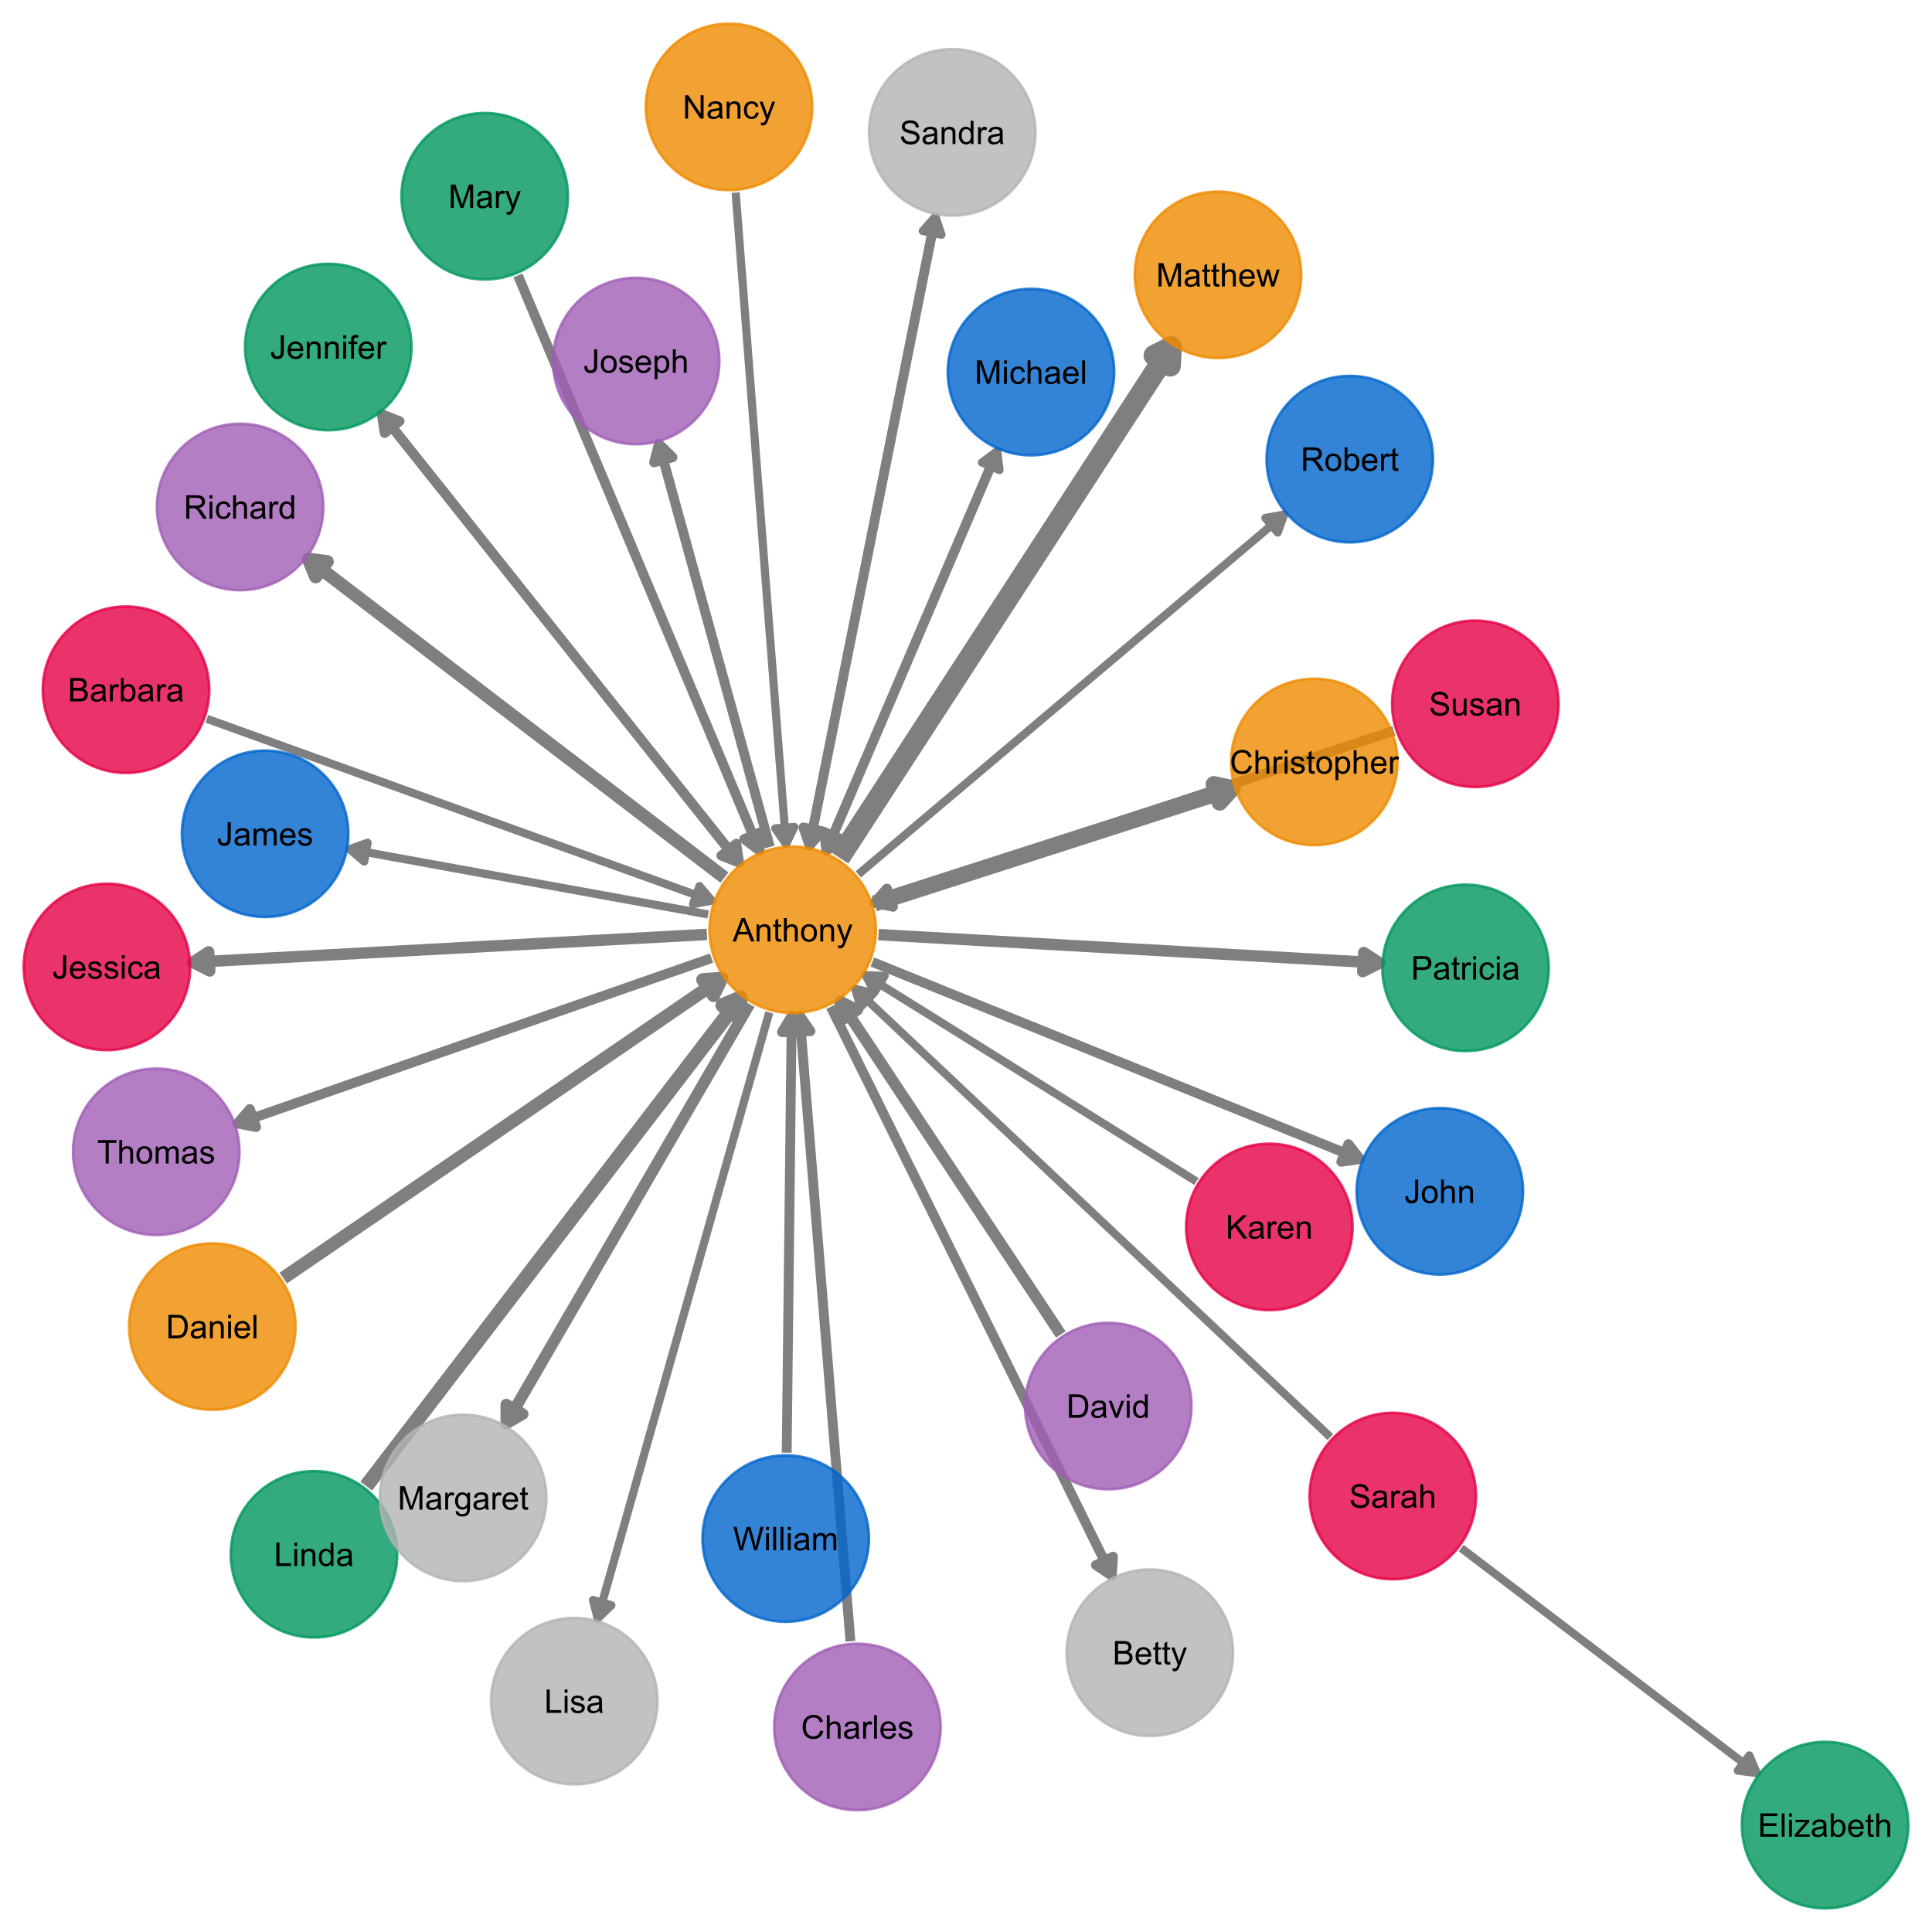 <?xml version="1.0" encoding="UTF-8"?>
<svg xmlns="http://www.w3.org/2000/svg" xmlns:xlink="http://www.w3.org/1999/xlink" width="504pt" height="504pt" viewBox="0 0 504 504" version="1.1">
<defs>
<g>
<symbol overflow="visible" id="glyph0-0">
<path style="stroke:none;" d="M 1.066 0 L 1.066 -5.336 L 5.336 -5.336 L 5.336 0 Z M 1.199 -0.133 L 5.203 -0.133 L 5.203 -5.203 L 1.199 -5.203 Z M 1.199 -0.133 "/>
</symbol>
<symbol overflow="visible" id="glyph0-1">
<path style="stroke:none;" d="M 0.246 -1.734 L 0.977 -1.832 C 0.992 -1.363 1.078 -1.043 1.238 -0.875 C 1.391 -0.699 1.605 -0.613 1.883 -0.617 C 2.082 -0.613 2.258 -0.66 2.406 -0.754 C 2.551 -0.844 2.652 -0.969 2.711 -1.133 C 2.766 -1.289 2.793 -1.547 2.797 -1.902 L 2.797 -6.109 L 3.605 -6.109 L 3.605 -1.945 C 3.602 -1.434 3.539 -1.035 3.418 -0.758 C 3.293 -0.473 3.098 -0.258 2.832 -0.113 C 2.559 0.035 2.246 0.105 1.887 0.105 C 1.348 0.105 0.938 -0.047 0.656 -0.355 C 0.371 -0.664 0.234 -1.125 0.246 -1.734 Z M 0.246 -1.734 "/>
</symbol>
<symbol overflow="visible" id="glyph0-2">
<path style="stroke:none;" d="M 3.449 -0.547 C 3.172 -0.305 2.906 -0.137 2.648 -0.043 C 2.391 0.055 2.113 0.098 1.82 0.102 C 1.332 0.098 0.957 -0.016 0.699 -0.254 C 0.434 -0.488 0.305 -0.793 0.309 -1.168 C 0.305 -1.379 0.355 -1.578 0.457 -1.762 C 0.555 -1.938 0.684 -2.082 0.844 -2.191 C 1 -2.301 1.18 -2.383 1.383 -2.438 C 1.531 -2.477 1.754 -2.512 2.051 -2.551 C 2.656 -2.621 3.102 -2.707 3.387 -2.809 C 3.391 -2.91 3.391 -2.977 3.395 -3.004 C 3.391 -3.309 3.32 -3.523 3.18 -3.652 C 2.984 -3.816 2.699 -3.902 2.324 -3.906 C 1.969 -3.902 1.707 -3.84 1.543 -3.719 C 1.371 -3.594 1.25 -3.375 1.172 -3.062 L 0.438 -3.164 C 0.504 -3.477 0.613 -3.727 0.766 -3.922 C 0.918 -4.113 1.141 -4.266 1.43 -4.371 C 1.719 -4.473 2.051 -4.523 2.434 -4.527 C 2.809 -4.523 3.117 -4.477 3.355 -4.391 C 3.59 -4.297 3.762 -4.188 3.875 -4.055 C 3.984 -3.922 4.062 -3.75 4.109 -3.547 C 4.133 -3.414 4.148 -3.184 4.148 -2.855 L 4.148 -1.855 C 4.148 -1.156 4.164 -0.715 4.195 -0.531 C 4.227 -0.344 4.289 -0.168 4.383 0 L 3.602 0 C 3.52 -0.156 3.469 -0.336 3.449 -0.547 Z M 3.387 -2.223 C 3.113 -2.105 2.703 -2.012 2.164 -1.938 C 1.852 -1.891 1.633 -1.84 1.508 -1.785 C 1.375 -1.727 1.277 -1.645 1.211 -1.543 C 1.141 -1.434 1.105 -1.316 1.109 -1.188 C 1.105 -0.984 1.184 -0.816 1.336 -0.688 C 1.484 -0.551 1.703 -0.484 2 -0.488 C 2.285 -0.484 2.543 -0.547 2.77 -0.676 C 2.992 -0.801 3.16 -0.977 3.27 -1.195 C 3.348 -1.363 3.387 -1.613 3.387 -1.945 Z M 3.387 -2.223 "/>
</symbol>
<symbol overflow="visible" id="glyph0-3">
<path style="stroke:none;" d="M 0.562 0 L 0.562 -4.426 L 1.234 -4.426 L 1.234 -3.805 C 1.371 -4.016 1.555 -4.191 1.785 -4.328 C 2.016 -4.457 2.277 -4.523 2.574 -4.527 C 2.898 -4.523 3.168 -4.453 3.379 -4.32 C 3.586 -4.18 3.734 -3.992 3.824 -3.75 C 4.172 -4.266 4.629 -4.523 5.191 -4.527 C 5.629 -4.523 5.965 -4.402 6.203 -4.16 C 6.438 -3.918 6.555 -3.543 6.559 -3.039 L 6.559 0 L 5.812 0 L 5.812 -2.789 C 5.812 -3.086 5.785 -3.301 5.738 -3.434 C 5.688 -3.566 5.602 -3.672 5.477 -3.754 C 5.348 -3.832 5.199 -3.871 5.027 -3.875 C 4.715 -3.871 4.453 -3.77 4.25 -3.562 C 4.039 -3.355 3.938 -3.023 3.941 -2.57 L 3.941 0 L 3.191 0 L 3.191 -2.875 C 3.188 -3.207 3.125 -3.457 3.008 -3.625 C 2.883 -3.789 2.684 -3.871 2.41 -3.875 C 2.195 -3.871 2 -3.816 1.824 -3.707 C 1.641 -3.594 1.512 -3.434 1.434 -3.223 C 1.352 -3.008 1.312 -2.699 1.312 -2.297 L 1.312 0 Z M 0.562 0 "/>
</symbol>
<symbol overflow="visible" id="glyph0-4">
<path style="stroke:none;" d="M 3.594 -1.426 L 4.367 -1.328 C 4.242 -0.871 4.016 -0.52 3.688 -0.273 C 3.352 -0.023 2.93 0.098 2.422 0.102 C 1.77 0.098 1.258 -0.098 0.879 -0.496 C 0.5 -0.895 0.309 -1.453 0.312 -2.176 C 0.309 -2.918 0.5 -3.496 0.887 -3.91 C 1.27 -4.316 1.77 -4.523 2.379 -4.527 C 2.973 -4.523 3.457 -4.32 3.832 -3.922 C 4.207 -3.516 4.395 -2.949 4.395 -2.223 C 4.395 -2.176 4.391 -2.109 4.391 -2.02 L 1.086 -2.02 C 1.109 -1.531 1.25 -1.16 1.5 -0.902 C 1.746 -0.645 2.055 -0.516 2.426 -0.516 C 2.699 -0.516 2.934 -0.586 3.129 -0.73 C 3.324 -0.875 3.477 -1.105 3.594 -1.426 Z M 1.129 -2.637 L 3.602 -2.637 C 3.566 -3.008 3.473 -3.285 3.316 -3.477 C 3.078 -3.762 2.766 -3.906 2.387 -3.91 C 2.039 -3.906 1.75 -3.793 1.52 -3.562 C 1.281 -3.332 1.152 -3.023 1.129 -2.637 Z M 1.129 -2.637 "/>
</symbol>
<symbol overflow="visible" id="glyph0-5">
<path style="stroke:none;" d="M 0.262 -1.32 L 1.004 -1.438 C 1.043 -1.137 1.16 -0.91 1.352 -0.754 C 1.539 -0.594 1.805 -0.516 2.152 -0.516 C 2.492 -0.516 2.75 -0.586 2.918 -0.727 C 3.082 -0.867 3.164 -1.031 3.168 -1.223 C 3.164 -1.391 3.09 -1.523 2.945 -1.621 C 2.84 -1.688 2.586 -1.773 2.18 -1.875 C 1.629 -2.012 1.246 -2.129 1.035 -2.234 C 0.82 -2.332 0.66 -2.473 0.551 -2.656 C 0.441 -2.832 0.387 -3.031 0.387 -3.25 C 0.387 -3.445 0.43 -3.629 0.523 -3.797 C 0.609 -3.965 0.734 -4.105 0.891 -4.219 C 1.008 -4.305 1.164 -4.375 1.367 -4.438 C 1.566 -4.492 1.785 -4.523 2.016 -4.527 C 2.363 -4.523 2.668 -4.473 2.93 -4.375 C 3.191 -4.273 3.383 -4.137 3.512 -3.969 C 3.633 -3.797 3.723 -3.57 3.773 -3.285 L 3.039 -3.184 C 3.004 -3.41 2.906 -3.59 2.746 -3.719 C 2.586 -3.844 2.359 -3.906 2.07 -3.91 C 1.723 -3.906 1.477 -3.852 1.332 -3.738 C 1.184 -3.621 1.113 -3.488 1.113 -3.34 C 1.113 -3.238 1.141 -3.148 1.203 -3.074 C 1.262 -2.992 1.359 -2.926 1.492 -2.875 C 1.566 -2.848 1.789 -2.785 2.156 -2.684 C 2.684 -2.543 3.051 -2.426 3.266 -2.336 C 3.473 -2.242 3.637 -2.109 3.758 -1.941 C 3.875 -1.766 3.938 -1.555 3.938 -1.301 C 3.938 -1.051 3.863 -0.812 3.719 -0.594 C 3.57 -0.367 3.359 -0.195 3.086 -0.078 C 2.809 0.043 2.5 0.098 2.156 0.102 C 1.578 0.098 1.137 -0.02 0.84 -0.258 C 0.535 -0.496 0.344 -0.848 0.262 -1.32 Z M 0.262 -1.32 "/>
</symbol>
<symbol overflow="visible" id="glyph0-6">
<path style="stroke:none;" d="M 0.285 -2.215 C 0.281 -3.031 0.508 -3.637 0.969 -4.035 C 1.344 -4.359 1.809 -4.523 2.359 -4.527 C 2.965 -4.523 3.461 -4.324 3.852 -3.93 C 4.234 -3.527 4.43 -2.977 4.43 -2.277 C 4.43 -1.703 4.344 -1.254 4.172 -0.93 C 4 -0.602 3.75 -0.348 3.426 -0.168 C 3.098 0.012 2.742 0.098 2.359 0.102 C 1.738 0.098 1.238 -0.098 0.855 -0.496 C 0.473 -0.891 0.281 -1.465 0.285 -2.215 Z M 1.055 -2.215 C 1.055 -1.645 1.176 -1.219 1.426 -0.938 C 1.668 -0.656 1.98 -0.516 2.359 -0.516 C 2.73 -0.516 3.039 -0.656 3.289 -0.941 C 3.531 -1.223 3.656 -1.656 3.66 -2.238 C 3.656 -2.785 3.531 -3.199 3.285 -3.48 C 3.035 -3.762 2.727 -3.902 2.359 -3.906 C 1.98 -3.902 1.668 -3.762 1.426 -3.484 C 1.176 -3.199 1.055 -2.777 1.055 -2.215 Z M 1.055 -2.215 "/>
</symbol>
<symbol overflow="visible" id="glyph0-7">
<path style="stroke:none;" d="M 0.562 0 L 0.562 -6.109 L 1.312 -6.109 L 1.312 -3.918 C 1.664 -4.32 2.105 -4.523 2.637 -4.527 C 2.965 -4.523 3.25 -4.457 3.492 -4.332 C 3.734 -4.199 3.906 -4.023 4.012 -3.797 C 4.113 -3.57 4.164 -3.238 4.168 -2.805 L 4.168 0 L 3.418 0 L 3.418 -2.805 C 3.414 -3.176 3.332 -3.449 3.172 -3.621 C 3.008 -3.793 2.781 -3.879 2.484 -3.879 C 2.262 -3.879 2.051 -3.82 1.855 -3.707 C 1.656 -3.59 1.516 -3.434 1.438 -3.238 C 1.352 -3.039 1.312 -2.766 1.312 -2.422 L 1.312 0 Z M 0.562 0 "/>
</symbol>
<symbol overflow="visible" id="glyph0-8">
<path style="stroke:none;" d="M 0.562 0 L 0.562 -4.426 L 1.238 -4.426 L 1.238 -3.797 C 1.559 -4.281 2.031 -4.523 2.648 -4.527 C 2.914 -4.523 3.156 -4.477 3.383 -4.383 C 3.602 -4.285 3.77 -4.156 3.883 -4.004 C 3.992 -3.848 4.07 -3.664 4.117 -3.449 C 4.145 -3.309 4.16 -3.066 4.16 -2.723 L 4.16 0 L 3.41 0 L 3.41 -2.691 C 3.41 -2.996 3.379 -3.227 3.32 -3.379 C 3.262 -3.527 3.16 -3.648 3.012 -3.738 C 2.863 -3.828 2.688 -3.871 2.488 -3.875 C 2.164 -3.871 1.887 -3.77 1.66 -3.57 C 1.426 -3.367 1.312 -2.984 1.312 -2.418 L 1.312 0 Z M 0.562 0 "/>
</symbol>
<symbol overflow="visible" id="glyph0-9">
<path style="stroke:none;" d="M 0.672 0 L 0.672 -6.109 L 3.379 -6.109 C 3.922 -6.105 4.336 -6.051 4.621 -5.945 C 4.902 -5.832 5.129 -5.637 5.301 -5.363 C 5.469 -5.082 5.555 -4.777 5.555 -4.441 C 5.555 -4.008 5.414 -3.641 5.133 -3.348 C 4.852 -3.047 4.418 -2.859 3.836 -2.781 C 4.047 -2.676 4.207 -2.574 4.32 -2.477 C 4.555 -2.258 4.781 -1.988 4.992 -1.664 L 6.055 0 L 5.039 0 L 4.23 -1.27 C 3.992 -1.633 3.797 -1.914 3.645 -2.113 C 3.492 -2.305 3.355 -2.441 3.234 -2.52 C 3.113 -2.598 2.988 -2.652 2.867 -2.684 C 2.773 -2.703 2.625 -2.711 2.418 -2.715 L 1.48 -2.715 L 1.48 0 Z M 1.48 -3.414 L 3.219 -3.414 C 3.586 -3.41 3.875 -3.449 4.086 -3.527 C 4.289 -3.605 4.449 -3.727 4.559 -3.895 C 4.668 -4.062 4.723 -4.246 4.723 -4.441 C 4.723 -4.73 4.617 -4.965 4.406 -5.152 C 4.195 -5.336 3.863 -5.43 3.414 -5.434 L 1.48 -5.434 Z M 1.48 -3.414 "/>
</symbol>
<symbol overflow="visible" id="glyph0-10">
<path style="stroke:none;" d="M 1.254 0 L 0.559 0 L 0.559 -6.109 L 1.309 -6.109 L 1.309 -3.93 C 1.621 -4.324 2.027 -4.523 2.523 -4.527 C 2.793 -4.523 3.051 -4.469 3.293 -4.359 C 3.535 -4.25 3.734 -4.094 3.895 -3.898 C 4.047 -3.695 4.168 -3.457 4.262 -3.18 C 4.348 -2.895 4.395 -2.594 4.398 -2.281 C 4.395 -1.516 4.207 -0.93 3.836 -0.52 C 3.457 -0.105 3.008 0.098 2.484 0.102 C 1.961 0.098 1.551 -0.117 1.254 -0.555 Z M 1.246 -2.246 C 1.242 -1.711 1.316 -1.328 1.465 -1.098 C 1.699 -0.707 2.016 -0.516 2.422 -0.516 C 2.746 -0.516 3.031 -0.656 3.27 -0.941 C 3.508 -1.227 3.625 -1.652 3.629 -2.219 C 3.625 -2.793 3.512 -3.219 3.285 -3.496 C 3.055 -3.77 2.777 -3.906 2.453 -3.91 C 2.125 -3.906 1.844 -3.766 1.605 -3.48 C 1.363 -3.195 1.242 -2.781 1.246 -2.246 Z M 1.246 -2.246 "/>
</symbol>
<symbol overflow="visible" id="glyph0-11">
<path style="stroke:none;" d="M 0.555 0 L 0.555 -4.426 L 1.23 -4.426 L 1.23 -3.754 C 1.402 -4.066 1.559 -4.273 1.707 -4.375 C 1.848 -4.473 2.008 -4.523 2.188 -4.527 C 2.438 -4.523 2.695 -4.441 2.961 -4.285 L 2.699 -3.59 C 2.516 -3.695 2.332 -3.75 2.152 -3.75 C 1.984 -3.75 1.836 -3.699 1.707 -3.602 C 1.574 -3.504 1.484 -3.367 1.43 -3.191 C 1.344 -2.922 1.301 -2.629 1.305 -2.316 L 1.305 0 Z M 0.555 0 "/>
</symbol>
<symbol overflow="visible" id="glyph0-12">
<path style="stroke:none;" d="M 2.199 -0.672 L 2.309 -0.008 C 2.098 0.039 1.906 0.059 1.742 0.059 C 1.465 0.059 1.254 0.016 1.105 -0.07 C 0.953 -0.156 0.848 -0.27 0.789 -0.41 C 0.727 -0.551 0.695 -0.844 0.699 -1.297 L 0.699 -3.844 L 0.148 -3.844 L 0.148 -4.426 L 0.699 -4.426 L 0.699 -5.523 L 1.445 -5.973 L 1.445 -4.426 L 2.199 -4.426 L 2.199 -3.844 L 1.445 -3.844 L 1.445 -1.254 C 1.441 -1.039 1.453 -0.898 1.484 -0.84 C 1.508 -0.777 1.551 -0.73 1.613 -0.695 C 1.668 -0.656 1.754 -0.637 1.871 -0.641 C 1.949 -0.637 2.059 -0.648 2.199 -0.672 Z M 2.199 -0.672 "/>
</symbol>
<symbol overflow="visible" id="glyph0-13">
<path style="stroke:none;" d="M 0.633 0 L 0.633 -6.109 L 1.852 -6.109 L 3.297 -1.785 C 3.426 -1.379 3.523 -1.078 3.59 -0.879 C 3.656 -1.098 3.766 -1.422 3.914 -1.859 L 5.375 -6.109 L 6.465 -6.109 L 6.465 0 L 5.684 0 L 5.684 -5.113 L 3.91 0 L 3.18 0 L 1.414 -5.203 L 1.414 0 Z M 0.633 0 "/>
</symbol>
<symbol overflow="visible" id="glyph0-14">
<path style="stroke:none;" d="M 0.566 -5.246 L 0.566 -6.109 L 1.316 -6.109 L 1.316 -5.246 Z M 0.566 0 L 0.566 -4.426 L 1.316 -4.426 L 1.316 0 Z M 0.566 0 "/>
</symbol>
<symbol overflow="visible" id="glyph0-15">
<path style="stroke:none;" d="M 3.449 -1.621 L 4.188 -1.527 C 4.105 -1.016 3.898 -0.617 3.566 -0.328 C 3.234 -0.043 2.828 0.098 2.348 0.102 C 1.738 0.098 1.25 -0.098 0.883 -0.492 C 0.512 -0.887 0.328 -1.453 0.332 -2.195 C 0.328 -2.672 0.406 -3.09 0.57 -3.449 C 0.727 -3.805 0.969 -4.074 1.293 -4.258 C 1.617 -4.434 1.969 -4.523 2.352 -4.527 C 2.828 -4.523 3.223 -4.402 3.527 -4.16 C 3.832 -3.918 4.027 -3.57 4.117 -3.125 L 3.387 -3.012 C 3.316 -3.309 3.191 -3.531 3.02 -3.684 C 2.84 -3.832 2.629 -3.906 2.379 -3.91 C 2 -3.906 1.691 -3.773 1.457 -3.504 C 1.219 -3.23 1.102 -2.801 1.105 -2.219 C 1.102 -1.621 1.215 -1.188 1.445 -0.918 C 1.672 -0.648 1.969 -0.516 2.34 -0.516 C 2.629 -0.516 2.875 -0.605 3.074 -0.785 C 3.27 -0.965 3.395 -1.242 3.449 -1.621 Z M 3.449 -1.621 "/>
</symbol>
<symbol overflow="visible" id="glyph0-16">
<path style="stroke:none;" d="M 0.547 0 L 0.547 -6.109 L 1.297 -6.109 L 1.297 0 Z M 0.547 0 "/>
</symbol>
<symbol overflow="visible" id="glyph0-17">
<path style="stroke:none;" d="M 1.727 0 L 0.105 -6.109 L 0.934 -6.109 L 1.863 -2.105 C 1.961 -1.684 2.047 -1.27 2.121 -0.855 C 2.277 -1.504 2.367 -1.879 2.398 -1.984 L 3.559 -6.109 L 4.535 -6.109 L 5.41 -3.016 C 5.625 -2.246 5.785 -1.527 5.887 -0.855 C 5.961 -1.238 6.062 -1.68 6.188 -2.184 L 7.148 -6.109 L 7.961 -6.109 L 6.285 0 L 5.504 0 L 4.219 -4.656 C 4.109 -5.043 4.043 -5.281 4.027 -5.371 C 3.957 -5.09 3.898 -4.852 3.848 -4.656 L 2.551 0 Z M 1.727 0 "/>
</symbol>
<symbol overflow="visible" id="glyph0-18">
<path style="stroke:none;" d="M 0.66 0 L 0.66 -6.109 L 2.762 -6.109 C 3.234 -6.105 3.598 -6.078 3.852 -6.023 C 4.195 -5.941 4.496 -5.793 4.746 -5.586 C 5.066 -5.309 5.305 -4.961 5.469 -4.539 C 5.625 -4.113 5.707 -3.629 5.711 -3.09 C 5.707 -2.621 5.652 -2.211 5.547 -1.852 C 5.438 -1.492 5.297 -1.195 5.129 -0.965 C 4.957 -0.727 4.773 -0.543 4.574 -0.41 C 4.371 -0.273 4.129 -0.168 3.844 -0.102 C 3.559 -0.031 3.23 0 2.863 0 Z M 1.469 -0.723 L 2.773 -0.723 C 3.172 -0.719 3.488 -0.758 3.719 -0.832 C 3.945 -0.906 4.129 -1.012 4.27 -1.148 C 4.457 -1.34 4.605 -1.598 4.715 -1.922 C 4.82 -2.246 4.875 -2.637 4.875 -3.102 C 4.875 -3.734 4.77 -4.227 4.559 -4.574 C 4.348 -4.914 4.094 -5.145 3.797 -5.266 C 3.578 -5.348 3.227 -5.391 2.75 -5.391 L 1.469 -5.391 Z M 1.469 -0.723 "/>
</symbol>
<symbol overflow="visible" id="glyph0-19">
<path style="stroke:none;" d="M 1.793 0 L 0.109 -4.426 L 0.898 -4.426 L 1.852 -1.777 C 1.953 -1.488 2.047 -1.191 2.133 -0.883 C 2.199 -1.113 2.293 -1.395 2.414 -1.727 L 3.398 -4.426 L 4.168 -4.426 L 2.492 0 Z M 1.793 0 "/>
</symbol>
<symbol overflow="visible" id="glyph0-20">
<path style="stroke:none;" d="M 3.434 0 L 3.434 -0.559 C 3.152 -0.117 2.738 0.098 2.195 0.102 C 1.84 0.098 1.516 0.004 1.223 -0.191 C 0.926 -0.383 0.695 -0.656 0.535 -1.008 C 0.371 -1.355 0.293 -1.754 0.293 -2.207 C 0.293 -2.648 0.363 -3.051 0.512 -3.41 C 0.656 -3.77 0.879 -4.043 1.176 -4.238 C 1.469 -4.426 1.797 -4.523 2.164 -4.527 C 2.426 -4.523 2.664 -4.465 2.875 -4.355 C 3.082 -4.238 3.25 -4.094 3.383 -3.918 L 3.383 -6.109 L 4.129 -6.109 L 4.129 0 Z M 1.062 -2.207 C 1.059 -1.641 1.18 -1.219 1.422 -0.938 C 1.66 -0.656 1.941 -0.516 2.266 -0.516 C 2.59 -0.516 2.867 -0.648 3.102 -0.918 C 3.328 -1.184 3.445 -1.594 3.445 -2.145 C 3.445 -2.75 3.328 -3.195 3.094 -3.48 C 2.859 -3.762 2.57 -3.902 2.234 -3.906 C 1.898 -3.902 1.621 -3.766 1.398 -3.496 C 1.172 -3.223 1.059 -2.793 1.062 -2.207 Z M 1.062 -2.207 "/>
</symbol>
<symbol overflow="visible" id="glyph0-21">
<path style="stroke:none;" d="M 0.562 1.695 L 0.562 -4.426 L 1.246 -4.426 L 1.246 -3.852 C 1.406 -4.07 1.59 -4.238 1.793 -4.355 C 1.996 -4.465 2.242 -4.523 2.531 -4.527 C 2.906 -4.523 3.238 -4.426 3.531 -4.234 C 3.816 -4.035 4.035 -3.762 4.184 -3.41 C 4.332 -3.055 4.406 -2.664 4.406 -2.246 C 4.406 -1.789 4.324 -1.383 4.16 -1.023 C 3.996 -0.66 3.758 -0.383 3.453 -0.188 C 3.141 0.004 2.816 0.098 2.477 0.102 C 2.223 0.098 1.996 0.051 1.801 -0.055 C 1.598 -0.156 1.438 -0.293 1.312 -0.457 L 1.312 1.695 Z M 1.242 -2.188 C 1.242 -1.613 1.355 -1.191 1.586 -0.922 C 1.816 -0.648 2.098 -0.516 2.426 -0.516 C 2.758 -0.516 3.043 -0.656 3.281 -0.938 C 3.516 -1.219 3.633 -1.656 3.637 -2.25 C 3.633 -2.812 3.516 -3.234 3.289 -3.516 C 3.055 -3.797 2.781 -3.938 2.461 -3.938 C 2.141 -3.938 1.855 -3.785 1.609 -3.488 C 1.363 -3.188 1.242 -2.754 1.242 -2.188 Z M 1.242 -2.188 "/>
</symbol>
<symbol overflow="visible" id="glyph0-22">
<path style="stroke:none;" d="M 2.215 0 L 2.215 -5.391 L 0.199 -5.391 L 0.199 -6.109 L 5.043 -6.109 L 5.043 -5.391 L 3.023 -5.391 L 3.023 0 Z M 2.215 0 "/>
</symbol>
<symbol overflow="visible" id="glyph0-23">
<path style="stroke:none;" d="M 5.02 -2.141 L 5.828 -1.938 C 5.656 -1.27 5.352 -0.762 4.91 -0.418 C 4.469 -0.066 3.93 0.105 3.297 0.105 C 2.637 0.105 2.102 -0.027 1.688 -0.297 C 1.273 -0.562 0.957 -0.949 0.746 -1.461 C 0.527 -1.969 0.422 -2.516 0.426 -3.102 C 0.422 -3.734 0.543 -4.289 0.789 -4.766 C 1.031 -5.234 1.379 -5.594 1.828 -5.844 C 2.273 -6.086 2.766 -6.211 3.309 -6.215 C 3.918 -6.211 4.434 -6.055 4.852 -5.746 C 5.266 -5.434 5.555 -4.996 5.723 -4.434 L 4.926 -4.246 C 4.781 -4.688 4.574 -5.012 4.309 -5.219 C 4.035 -5.418 3.699 -5.52 3.293 -5.523 C 2.824 -5.52 2.43 -5.406 2.113 -5.184 C 1.797 -4.957 1.574 -4.656 1.449 -4.277 C 1.316 -3.898 1.254 -3.508 1.258 -3.105 C 1.254 -2.582 1.328 -2.125 1.484 -1.742 C 1.633 -1.352 1.871 -1.062 2.191 -0.875 C 2.512 -0.68 2.855 -0.586 3.23 -0.586 C 3.68 -0.586 4.062 -0.715 4.379 -0.977 C 4.691 -1.238 4.906 -1.625 5.02 -2.141 Z M 5.02 -2.141 "/>
</symbol>
<symbol overflow="visible" id="glyph0-24">
<path style="stroke:none;" d="M 0.531 1.703 L 0.445 1 C 0.609 1.043 0.75 1.066 0.875 1.066 C 1.039 1.066 1.172 1.035 1.273 0.98 C 1.371 0.922 1.453 0.848 1.52 0.75 C 1.566 0.672 1.645 0.484 1.75 0.191 C 1.762 0.148 1.785 0.086 1.816 0.008 L 0.137 -4.426 L 0.945 -4.426 L 1.867 -1.863 C 1.984 -1.535 2.09 -1.191 2.188 -0.836 C 2.27 -1.18 2.375 -1.516 2.496 -1.848 L 3.441 -4.426 L 4.191 -4.426 L 2.508 0.074 C 2.328 0.559 2.188 0.895 2.09 1.078 C 1.953 1.324 1.801 1.504 1.629 1.621 C 1.457 1.734 1.25 1.793 1.012 1.797 C 0.867 1.793 0.707 1.762 0.531 1.703 Z M 0.531 1.703 "/>
</symbol>
<symbol overflow="visible" id="glyph0-25">
<path style="stroke:none;" d="M 0.66 0 L 0.66 -6.109 L 2.965 -6.109 C 3.367 -6.105 3.676 -6.086 3.895 -6.051 C 4.191 -6 4.441 -5.906 4.648 -5.766 C 4.848 -5.625 5.012 -5.426 5.137 -5.176 C 5.258 -4.918 5.32 -4.641 5.324 -4.344 C 5.32 -3.82 5.156 -3.383 4.828 -3.023 C 4.496 -2.664 3.898 -2.484 3.035 -2.484 L 1.469 -2.484 L 1.469 0 Z M 1.469 -3.207 L 3.047 -3.207 C 3.57 -3.203 3.941 -3.301 4.16 -3.496 C 4.379 -3.688 4.488 -3.961 4.488 -4.316 C 4.488 -4.57 4.422 -4.789 4.293 -4.973 C 4.164 -5.152 3.996 -5.273 3.785 -5.336 C 3.648 -5.371 3.395 -5.391 3.031 -5.391 L 1.469 -5.391 Z M 1.469 -3.207 "/>
</symbol>
<symbol overflow="visible" id="glyph0-26">
<path style="stroke:none;" d="M 0.742 0 L 0.742 -3.844 L 0.078 -3.844 L 0.078 -4.426 L 0.742 -4.426 L 0.742 -4.898 C 0.738 -5.195 0.766 -5.414 0.82 -5.559 C 0.891 -5.75 1.016 -5.906 1.203 -6.031 C 1.383 -6.148 1.641 -6.211 1.969 -6.215 C 2.18 -6.211 2.41 -6.188 2.668 -6.141 L 2.555 -5.484 C 2.398 -5.512 2.25 -5.523 2.113 -5.527 C 1.883 -5.523 1.723 -5.477 1.629 -5.379 C 1.535 -5.281 1.488 -5.098 1.488 -4.836 L 1.488 -4.426 L 2.352 -4.426 L 2.352 -3.844 L 1.488 -3.844 L 1.488 0 Z M 0.742 0 "/>
</symbol>
<symbol overflow="visible" id="glyph0-27">
<path style="stroke:none;" d="M 0.625 0 L 0.625 -6.109 L 1.434 -6.109 L 1.434 -0.723 L 4.441 -0.723 L 4.441 0 Z M 0.625 0 "/>
</symbol>
<symbol overflow="visible" id="glyph0-28">
<path style="stroke:none;" d="M 0.676 0 L 0.676 -6.109 L 5.094 -6.109 L 5.094 -5.391 L 1.484 -5.391 L 1.484 -3.52 L 4.863 -3.52 L 4.863 -2.801 L 1.484 -2.801 L 1.484 -0.723 L 5.234 -0.723 L 5.234 0 Z M 0.676 0 "/>
</symbol>
<symbol overflow="visible" id="glyph0-29">
<path style="stroke:none;" d="M 0.168 0 L 0.168 -0.609 L 2.984 -3.844 C 2.66 -3.824 2.379 -3.812 2.137 -3.816 L 0.332 -3.816 L 0.332 -4.426 L 3.949 -4.426 L 3.949 -3.93 L 1.555 -1.121 L 1.094 -0.609 C 1.426 -0.633 1.742 -0.645 2.039 -0.645 L 4.086 -0.645 L 4.086 0 Z M 0.168 0 "/>
</symbol>
<symbol overflow="visible" id="glyph0-30">
<path style="stroke:none;" d="M 0.625 0 L 0.625 -6.109 L 2.918 -6.109 C 3.383 -6.105 3.754 -6.043 4.039 -5.922 C 4.32 -5.797 4.543 -5.605 4.703 -5.352 C 4.859 -5.094 4.938 -4.828 4.941 -4.547 C 4.938 -4.285 4.867 -4.039 4.73 -3.809 C 4.586 -3.578 4.375 -3.391 4.09 -3.25 C 4.457 -3.141 4.738 -2.957 4.941 -2.695 C 5.137 -2.434 5.238 -2.125 5.238 -1.77 C 5.238 -1.484 5.176 -1.219 5.055 -0.973 C 4.934 -0.727 4.785 -0.535 4.609 -0.402 C 4.43 -0.266 4.207 -0.164 3.941 -0.102 C 3.672 -0.031 3.344 0 2.953 0 Z M 1.434 -3.543 L 2.754 -3.543 C 3.113 -3.539 3.371 -3.562 3.527 -3.613 C 3.73 -3.672 3.883 -3.773 3.992 -3.918 C 4.094 -4.055 4.148 -4.234 4.148 -4.453 C 4.148 -4.652 4.098 -4.828 4 -4.984 C 3.902 -5.137 3.762 -5.242 3.582 -5.305 C 3.398 -5.359 3.09 -5.391 2.656 -5.391 L 1.434 -5.391 Z M 1.434 -0.723 L 2.953 -0.723 C 3.215 -0.719 3.398 -0.73 3.504 -0.75 C 3.691 -0.781 3.848 -0.836 3.973 -0.918 C 4.098 -0.992 4.199 -1.105 4.281 -1.258 C 4.359 -1.402 4.398 -1.574 4.402 -1.77 C 4.398 -1.996 4.34 -2.191 4.227 -2.363 C 4.105 -2.527 3.945 -2.648 3.738 -2.719 C 3.531 -2.785 3.234 -2.816 2.848 -2.82 L 1.434 -2.82 Z M 1.434 -0.723 "/>
</symbol>
<symbol overflow="visible" id="glyph0-31">
<path style="stroke:none;" d="M 0.383 -1.965 L 1.145 -2.031 C 1.176 -1.723 1.262 -1.473 1.398 -1.277 C 1.527 -1.082 1.73 -0.922 2.012 -0.801 C 2.285 -0.68 2.598 -0.621 2.949 -0.621 C 3.254 -0.621 3.527 -0.664 3.766 -0.758 C 4 -0.844 4.176 -0.969 4.293 -1.133 C 4.406 -1.289 4.465 -1.465 4.469 -1.66 C 4.465 -1.848 4.41 -2.016 4.301 -2.16 C 4.188 -2.301 4.004 -2.422 3.75 -2.523 C 3.586 -2.582 3.223 -2.68 2.66 -2.82 C 2.098 -2.953 1.703 -3.082 1.484 -3.199 C 1.188 -3.352 0.973 -3.539 0.832 -3.77 C 0.688 -3.992 0.613 -4.246 0.617 -4.531 C 0.613 -4.836 0.703 -5.125 0.879 -5.395 C 1.051 -5.66 1.305 -5.863 1.645 -6.004 C 1.98 -6.141 2.355 -6.211 2.766 -6.215 C 3.219 -6.211 3.617 -6.137 3.965 -5.996 C 4.309 -5.848 4.574 -5.633 4.762 -5.352 C 4.945 -5.062 5.047 -4.742 5.062 -4.391 L 4.289 -4.332 C 4.246 -4.715 4.102 -5.008 3.863 -5.203 C 3.621 -5.398 3.27 -5.496 2.801 -5.5 C 2.309 -5.496 1.949 -5.406 1.73 -5.23 C 1.504 -5.051 1.395 -4.836 1.395 -4.586 C 1.395 -4.363 1.473 -4.184 1.633 -4.043 C 1.785 -3.902 2.191 -3.754 2.852 -3.605 C 3.508 -3.453 3.961 -3.324 4.207 -3.219 C 4.559 -3.051 4.82 -2.844 4.992 -2.594 C 5.16 -2.34 5.242 -2.051 5.246 -1.727 C 5.242 -1.398 5.148 -1.09 4.965 -0.805 C 4.777 -0.516 4.512 -0.293 4.164 -0.133 C 3.816 0.027 3.426 0.105 2.988 0.105 C 2.434 0.105 1.969 0.027 1.598 -0.137 C 1.223 -0.293 0.93 -0.535 0.719 -0.863 C 0.504 -1.184 0.391 -1.551 0.383 -1.965 Z M 0.383 -1.965 "/>
</symbol>
<symbol overflow="visible" id="glyph0-32">
<path style="stroke:none;" d="M 3.465 0 L 3.465 -0.648 C 3.113 -0.148 2.645 0.098 2.059 0.102 C 1.793 0.098 1.551 0.051 1.328 -0.047 C 1.098 -0.148 0.93 -0.273 0.824 -0.426 C 0.711 -0.578 0.633 -0.766 0.594 -0.984 C 0.559 -1.129 0.543 -1.359 0.547 -1.684 L 0.547 -4.426 L 1.297 -4.426 L 1.297 -1.973 C 1.293 -1.578 1.309 -1.312 1.344 -1.18 C 1.387 -0.977 1.488 -0.824 1.641 -0.715 C 1.793 -0.602 1.98 -0.543 2.207 -0.547 C 2.43 -0.543 2.641 -0.602 2.84 -0.719 C 3.035 -0.832 3.176 -0.988 3.258 -1.188 C 3.34 -1.387 3.379 -1.676 3.383 -2.055 L 3.383 -4.426 L 4.133 -4.426 L 4.133 0 Z M 3.465 0 "/>
</symbol>
<symbol overflow="visible" id="glyph0-33">
<path style="stroke:none;" d="M 0.625 0 L 0.625 -6.109 L 1.434 -6.109 L 1.434 -3.078 L 4.469 -6.109 L 5.562 -6.109 L 3 -3.633 L 5.676 0 L 4.609 0 L 2.434 -3.094 L 1.434 -2.117 L 1.434 0 Z M 0.625 0 "/>
</symbol>
<symbol overflow="visible" id="glyph0-34">
<path style="stroke:none;" d="M 1.379 0 L 0.023 -4.426 L 0.801 -4.426 L 1.504 -1.871 L 1.766 -0.922 C 1.773 -0.965 1.852 -1.27 1.996 -1.832 L 2.699 -4.426 L 3.473 -4.426 L 4.133 -1.859 L 4.355 -1.012 L 4.609 -1.867 L 5.367 -4.426 L 6.098 -4.426 L 4.715 0 L 3.934 0 L 3.23 -2.652 L 3.059 -3.406 L 2.164 0 Z M 1.379 0 "/>
</symbol>
<symbol overflow="visible" id="glyph0-35">
<path style="stroke:none;" d="M -0.012 0 L 2.336 -6.109 L 3.207 -6.109 L 5.707 0 L 4.785 0 L 4.07 -1.852 L 1.516 -1.852 L 0.848 0 Z M 1.75 -2.508 L 3.82 -2.508 L 3.184 -4.203 C 2.984 -4.711 2.84 -5.133 2.75 -5.469 C 2.668 -5.07 2.559 -4.684 2.422 -4.301 Z M 1.75 -2.508 "/>
</symbol>
<symbol overflow="visible" id="glyph0-36">
<path style="stroke:none;" d="M 0.648 0 L 0.648 -6.109 L 1.48 -6.109 L 4.688 -1.312 L 4.688 -6.109 L 5.465 -6.109 L 5.465 0 L 4.633 0 L 1.426 -4.801 L 1.426 0 Z M 0.648 0 "/>
</symbol>
<symbol overflow="visible" id="glyph0-37">
<path style="stroke:none;" d="M 0.426 0.367 L 1.156 0.477 C 1.18 0.695 1.266 0.859 1.41 0.969 C 1.594 1.102 1.848 1.172 2.172 1.176 C 2.516 1.172 2.781 1.102 2.973 0.965 C 3.16 0.824 3.289 0.629 3.359 0.383 C 3.395 0.227 3.414 -0.09 3.414 -0.578 C 3.082 -0.191 2.672 0 2.188 0 C 1.574 0 1.105 -0.219 0.773 -0.656 C 0.438 -1.094 0.27 -1.621 0.273 -2.238 C 0.27 -2.66 0.348 -3.047 0.504 -3.406 C 0.656 -3.758 0.875 -4.035 1.168 -4.234 C 1.457 -4.426 1.801 -4.523 2.191 -4.527 C 2.715 -4.523 3.145 -4.312 3.484 -3.895 L 3.484 -4.426 L 4.176 -4.426 L 4.176 -0.602 C 4.172 0.09 4.102 0.574 3.965 0.863 C 3.82 1.148 3.598 1.379 3.297 1.547 C 2.992 1.711 2.617 1.793 2.176 1.797 C 1.645 1.793 1.219 1.672 0.895 1.438 C 0.57 1.195 0.414 0.84 0.426 0.367 Z M 1.047 -2.293 C 1.043 -1.707 1.156 -1.285 1.391 -1.02 C 1.617 -0.754 1.906 -0.621 2.258 -0.621 C 2.602 -0.621 2.891 -0.754 3.125 -1.02 C 3.355 -1.285 3.473 -1.699 3.477 -2.266 C 3.473 -2.805 3.352 -3.215 3.113 -3.492 C 2.871 -3.766 2.582 -3.902 2.246 -3.906 C 1.91 -3.902 1.629 -3.766 1.395 -3.5 C 1.16 -3.227 1.043 -2.824 1.047 -2.293 Z M 1.047 -2.293 "/>
</symbol>
</g>
<clipPath id="clip1">
  <path d="M 454 454 L 498.523 454 L 498.523 498.523 L 454 498.523 Z M 454 454 "/>
</clipPath>
<clipPath id="clip2">
  <path d="M 5.48 230 L 50 230 L 50 275 L 5.48 275 Z M 5.48 230 "/>
</clipPath>
<clipPath id="clip3">
  <path d="M 168 5.48 L 213 5.48 L 213 50 L 168 50 Z M 168 5.48 "/>
</clipPath>
</defs>
<g id="surface1">
<rect x="0" y="0" width="504" height="504" style="fill:rgb(100%,100%,100%);fill-opacity:1;stroke:none;"/>
<rect x="0" y="0" width="504" height="504" style="fill:rgb(100%,100%,100%);fill-opacity:1;stroke:none;"/>
<path style="fill:none;stroke-width:1.067;stroke-linecap:round;stroke-linejoin:round;stroke:rgb(100%,100%,100%);stroke-opacity:1;stroke-miterlimit:10;" d="M 0 504 L 504 504 L 504 0 L 0 0 Z M 0 504 "/>
<path style="fill:none;stroke-width:5.548;stroke-linecap:butt;stroke-linejoin:round;stroke:rgb(49.804%,49.804%,49.804%);stroke-opacity:1;stroke-miterlimit:10;" d="M 218.988 223.758 L 305.535 90.488 "/>
<path style="fill-rule:nonzero;fill:rgb(49.804%,49.804%,49.804%);fill-opacity:1;stroke-width:5.548;stroke-linecap:butt;stroke-linejoin:round;stroke:rgb(49.804%,49.804%,49.804%);stroke-opacity:1;stroke-miterlimit:10;" d="M 305.273 95.461 L 305.535 90.488 L 301.098 92.746 Z M 305.273 95.461 "/>
<path style="fill:none;stroke-width:4.268;stroke-linecap:butt;stroke-linejoin:round;stroke:rgb(49.804%,49.804%,49.804%);stroke-opacity:1;stroke-miterlimit:10;" d="M 228.117 235.691 L 321.52 205.629 "/>
<path style="fill-rule:nonzero;fill:rgb(49.804%,49.804%,49.804%);fill-opacity:1;stroke-width:4.268;stroke-linecap:butt;stroke-linejoin:round;stroke:rgb(49.804%,49.804%,49.804%);stroke-opacity:1;stroke-miterlimit:10;" d="M 318.176 209.324 L 321.52 205.629 L 316.652 204.582 Z M 318.176 209.324 "/>
<path style="fill:none;stroke-width:3.841;stroke-linecap:butt;stroke-linejoin:round;stroke:rgb(49.804%,49.804%,49.804%);stroke-opacity:1;stroke-miterlimit:10;" d="M 95.543 387.68 L 193.148 260.34 "/>
<path style="fill-rule:nonzero;fill:rgb(49.804%,49.804%,49.804%);fill-opacity:1;stroke-width:3.841;stroke-linecap:butt;stroke-linejoin:round;stroke:rgb(49.804%,49.804%,49.804%);stroke-opacity:1;stroke-miterlimit:10;" d="M 192.5 265.281 L 193.148 260.34 L 188.547 262.25 Z M 192.5 265.281 "/>
<path style="fill:none;stroke-width:3.414;stroke-linecap:butt;stroke-linejoin:round;stroke:rgb(49.804%,49.804%,49.804%);stroke-opacity:1;stroke-miterlimit:10;" d="M 73.887 333.414 L 188.281 255.203 "/>
<path style="fill-rule:nonzero;fill:rgb(49.804%,49.804%,49.804%);fill-opacity:1;stroke-width:3.414;stroke-linecap:butt;stroke-linejoin:round;stroke:rgb(49.804%,49.804%,49.804%);stroke-opacity:1;stroke-miterlimit:10;" d="M 186.129 259.695 L 188.281 255.203 L 183.316 255.582 Z M 186.129 259.695 "/>
<path style="fill:none;stroke-width:3.414;stroke-linecap:butt;stroke-linejoin:round;stroke:rgb(49.804%,49.804%,49.804%);stroke-opacity:1;stroke-miterlimit:10;" d="M 188.984 228.938 L 80.434 145.871 "/>
<path style="fill-rule:nonzero;fill:rgb(49.804%,49.804%,49.804%);fill-opacity:1;stroke-width:3.414;stroke-linecap:butt;stroke-linejoin:round;stroke:rgb(49.804%,49.804%,49.804%);stroke-opacity:1;stroke-miterlimit:10;" d="M 85.371 146.516 L 80.434 145.871 L 82.344 150.469 Z M 85.371 146.516 "/>
<path style="fill:none;stroke-width:2.988;stroke-linecap:butt;stroke-linejoin:round;stroke:rgb(49.804%,49.804%,49.804%);stroke-opacity:1;stroke-miterlimit:10;" d="M 195.539 261.941 L 132.059 371.375 "/>
<path style="fill-rule:nonzero;fill:rgb(49.804%,49.804%,49.804%);fill-opacity:1;stroke-width:2.988;stroke-linecap:butt;stroke-linejoin:round;stroke:rgb(49.804%,49.804%,49.804%);stroke-opacity:1;stroke-miterlimit:10;" d="M 132.066 366.395 L 132.059 371.375 L 136.375 368.895 Z M 132.066 366.395 "/>
<path style="fill:none;stroke-width:2.988;stroke-linecap:butt;stroke-linejoin:round;stroke:rgb(49.804%,49.804%,49.804%);stroke-opacity:1;stroke-miterlimit:10;" d="M 184.406 243.766 L 50.27 251.031 "/>
<path style="fill-rule:nonzero;fill:rgb(49.804%,49.804%,49.804%);fill-opacity:1;stroke-width:2.988;stroke-linecap:butt;stroke-linejoin:round;stroke:rgb(49.804%,49.804%,49.804%);stroke-opacity:1;stroke-miterlimit:10;" d="M 54.441 248.309 L 50.27 251.031 L 54.711 253.281 Z M 54.441 248.309 "/>
<path style="fill:none;stroke-width:2.988;stroke-linecap:butt;stroke-linejoin:round;stroke:rgb(49.804%,49.804%,49.804%);stroke-opacity:1;stroke-miterlimit:10;" d="M 229.16 243.82 L 359.945 251.215 "/>
<path style="fill-rule:nonzero;fill:rgb(49.804%,49.804%,49.804%);fill-opacity:1;stroke-width:2.988;stroke-linecap:butt;stroke-linejoin:round;stroke:rgb(49.804%,49.804%,49.804%);stroke-opacity:1;stroke-miterlimit:10;" d="M 355.496 253.461 L 359.945 251.215 L 355.777 248.484 Z M 355.496 253.461 "/>
<path style="fill:none;stroke-width:2.988;stroke-linecap:butt;stroke-linejoin:round;stroke:rgb(49.804%,49.804%,49.804%);stroke-opacity:1;stroke-miterlimit:10;" d="M 276.73 348.117 L 219.16 261.238 "/>
<path style="fill-rule:nonzero;fill:rgb(49.804%,49.804%,49.804%);fill-opacity:1;stroke-width:2.988;stroke-linecap:butt;stroke-linejoin:round;stroke:rgb(49.804%,49.804%,49.804%);stroke-opacity:1;stroke-miterlimit:10;" d="M 223.621 263.457 L 219.16 261.238 L 219.469 266.207 Z M 223.621 263.457 "/>
<path style="fill:none;stroke-width:2.561;stroke-linecap:butt;stroke-linejoin:round;stroke:rgb(49.804%,49.804%,49.804%);stroke-opacity:1;stroke-miterlimit:10;" d="M 99.602 108.047 L 192.816 225.027 "/>
<path style="fill-rule:nonzero;fill:rgb(49.804%,49.804%,49.804%);fill-opacity:1;stroke-width:2.561;stroke-linecap:butt;stroke-linejoin:round;stroke:rgb(49.804%,49.804%,49.804%);stroke-opacity:1;stroke-miterlimit:10;" d="M 188.18 223.207 L 192.816 225.027 L 192.078 220.102 Z M 188.18 223.207 "/>
<path style="fill:none;stroke-width:2.561;stroke-linecap:butt;stroke-linejoin:round;stroke:rgb(49.804%,49.804%,49.804%);stroke-opacity:1;stroke-miterlimit:10;" d="M 363.59 190.641 L 228.059 235.512 "/>
<path style="fill-rule:nonzero;fill:rgb(49.804%,49.804%,49.804%);fill-opacity:1;stroke-width:2.561;stroke-linecap:butt;stroke-linejoin:round;stroke:rgb(49.804%,49.804%,49.804%);stroke-opacity:1;stroke-miterlimit:10;" d="M 231.371 231.789 L 228.059 235.512 L 232.938 236.52 Z M 231.371 231.789 "/>
<path style="fill:none;stroke-width:2.561;stroke-linecap:butt;stroke-linejoin:round;stroke:rgb(49.804%,49.804%,49.804%);stroke-opacity:1;stroke-miterlimit:10;" d="M 260.145 117.676 L 215.59 221.945 "/>
<path style="fill-rule:nonzero;fill:rgb(49.804%,49.804%,49.804%);fill-opacity:1;stroke-width:2.561;stroke-linecap:butt;stroke-linejoin:round;stroke:rgb(49.804%,49.804%,49.804%);stroke-opacity:1;stroke-miterlimit:10;" d="M 214.992 217 L 215.59 221.945 L 219.574 218.957 Z M 214.992 217 "/>
<path style="fill:none;stroke-width:2.561;stroke-linecap:butt;stroke-linejoin:round;stroke:rgb(49.804%,49.804%,49.804%);stroke-opacity:1;stroke-miterlimit:10;" d="M 205.227 378.953 L 206.527 264.965 "/>
<path style="fill-rule:nonzero;fill:rgb(49.804%,49.804%,49.804%);fill-opacity:1;stroke-width:2.561;stroke-linecap:butt;stroke-linejoin:round;stroke:rgb(49.804%,49.804%,49.804%);stroke-opacity:1;stroke-miterlimit:10;" d="M 208.969 269.305 L 206.527 264.965 L 203.988 269.25 Z M 208.969 269.305 "/>
<path style="fill:none;stroke-width:2.561;stroke-linecap:butt;stroke-linejoin:round;stroke:rgb(49.804%,49.804%,49.804%);stroke-opacity:1;stroke-miterlimit:10;" d="M 192.816 225.027 L 99.602 108.047 "/>
<path style="fill-rule:nonzero;fill:rgb(49.804%,49.804%,49.804%);fill-opacity:1;stroke-width:2.561;stroke-linecap:butt;stroke-linejoin:round;stroke:rgb(49.804%,49.804%,49.804%);stroke-opacity:1;stroke-miterlimit:10;" d="M 104.238 109.871 L 99.602 108.047 L 100.34 112.973 Z M 104.238 109.871 "/>
<path style="fill:none;stroke-width:2.561;stroke-linecap:butt;stroke-linejoin:round;stroke:rgb(49.804%,49.804%,49.804%);stroke-opacity:1;stroke-miterlimit:10;" d="M 244.012 56.516 L 211.18 220.578 "/>
<path style="fill-rule:nonzero;fill:rgb(49.804%,49.804%,49.804%);fill-opacity:1;stroke-width:2.561;stroke-linecap:butt;stroke-linejoin:round;stroke:rgb(49.804%,49.804%,49.804%);stroke-opacity:1;stroke-miterlimit:10;" d="M 209.586 215.859 L 211.18 220.578 L 214.469 216.84 Z M 209.586 215.859 "/>
<path style="fill:none;stroke-width:2.561;stroke-linecap:butt;stroke-linejoin:round;stroke:rgb(49.804%,49.804%,49.804%);stroke-opacity:1;stroke-miterlimit:10;" d="M 216.711 262.648 L 290.031 411.051 "/>
<path style="fill-rule:nonzero;fill:rgb(49.804%,49.804%,49.804%);fill-opacity:1;stroke-width:2.561;stroke-linecap:butt;stroke-linejoin:round;stroke:rgb(49.804%,49.804%,49.804%);stroke-opacity:1;stroke-miterlimit:10;" d="M 285.891 408.289 L 290.031 411.051 L 290.355 406.082 Z M 285.891 408.289 "/>
<path style="fill:none;stroke-width:2.561;stroke-linecap:butt;stroke-linejoin:round;stroke:rgb(49.804%,49.804%,49.804%);stroke-opacity:1;stroke-miterlimit:10;" d="M 185.621 249.938 L 61.922 293.086 "/>
<path style="fill-rule:nonzero;fill:rgb(49.804%,49.804%,49.804%);fill-opacity:1;stroke-width:2.561;stroke-linecap:butt;stroke-linejoin:round;stroke:rgb(49.804%,49.804%,49.804%);stroke-opacity:1;stroke-miterlimit:10;" d="M 65.176 289.312 L 61.922 293.086 L 66.816 294.016 Z M 65.176 289.312 "/>
<path style="fill:none;stroke-width:2.561;stroke-linecap:butt;stroke-linejoin:round;stroke:rgb(49.804%,49.804%,49.804%);stroke-opacity:1;stroke-miterlimit:10;" d="M 227.562 250.953 L 354.828 302.383 "/>
<path style="fill-rule:nonzero;fill:rgb(49.804%,49.804%,49.804%);fill-opacity:1;stroke-width:2.561;stroke-linecap:butt;stroke-linejoin:round;stroke:rgb(49.804%,49.804%,49.804%);stroke-opacity:1;stroke-miterlimit:10;" d="M 349.895 303.078 L 354.828 302.383 L 351.762 298.457 Z M 349.895 303.078 "/>
<path style="fill:none;stroke-width:2.561;stroke-linecap:butt;stroke-linejoin:round;stroke:rgb(49.804%,49.804%,49.804%);stroke-opacity:1;stroke-miterlimit:10;" d="M 221.855 428.168 L 208.598 264.891 "/>
<path style="fill-rule:nonzero;fill:rgb(49.804%,49.804%,49.804%);fill-opacity:1;stroke-width:2.561;stroke-linecap:butt;stroke-linejoin:round;stroke:rgb(49.804%,49.804%,49.804%);stroke-opacity:1;stroke-miterlimit:10;" d="M 211.43 268.992 L 208.598 264.891 L 206.465 269.395 Z M 211.43 268.992 "/>
<path style="fill:none;stroke-width:2.561;stroke-linecap:butt;stroke-linejoin:round;stroke:rgb(49.804%,49.804%,49.804%);stroke-opacity:1;stroke-miterlimit:10;" d="M 200.836 220.949 L 171.895 115.793 "/>
<path style="fill-rule:nonzero;fill:rgb(49.804%,49.804%,49.804%);fill-opacity:1;stroke-width:2.561;stroke-linecap:butt;stroke-linejoin:round;stroke:rgb(49.804%,49.804%,49.804%);stroke-opacity:1;stroke-miterlimit:10;" d="M 175.438 119.289 L 171.895 115.793 L 170.637 120.613 Z M 175.438 119.289 "/>
<path style="fill:none;stroke-width:2.561;stroke-linecap:butt;stroke-linejoin:round;stroke:rgb(49.804%,49.804%,49.804%);stroke-opacity:1;stroke-miterlimit:10;" d="M 135.121 71.859 L 198.109 221.891 "/>
<path style="fill-rule:nonzero;fill:rgb(49.804%,49.804%,49.804%);fill-opacity:1;stroke-width:2.561;stroke-linecap:butt;stroke-linejoin:round;stroke:rgb(49.804%,49.804%,49.804%);stroke-opacity:1;stroke-miterlimit:10;" d="M 194.141 218.879 L 198.109 221.891 L 198.734 216.949 Z M 194.141 218.879 "/>
<path style="fill:none;stroke-width:2.134;stroke-linecap:butt;stroke-linejoin:round;stroke:rgb(49.804%,49.804%,49.804%);stroke-opacity:1;stroke-miterlimit:10;" d="M 211.18 220.578 L 244.012 56.516 "/>
<path style="fill-rule:nonzero;fill:rgb(49.804%,49.804%,49.804%);fill-opacity:1;stroke-width:2.134;stroke-linecap:butt;stroke-linejoin:round;stroke:rgb(49.804%,49.804%,49.804%);stroke-opacity:1;stroke-miterlimit:10;" d="M 245.605 61.234 L 244.012 56.516 L 240.723 60.254 Z M 245.605 61.234 "/>
<path style="fill:none;stroke-width:2.134;stroke-linecap:butt;stroke-linejoin:round;stroke:rgb(49.804%,49.804%,49.804%);stroke-opacity:1;stroke-miterlimit:10;" d="M 215.59 221.945 L 260.145 117.676 "/>
<path style="fill-rule:nonzero;fill:rgb(49.804%,49.804%,49.804%);fill-opacity:1;stroke-width:2.134;stroke-linecap:butt;stroke-linejoin:round;stroke:rgb(49.804%,49.804%,49.804%);stroke-opacity:1;stroke-miterlimit:10;" d="M 260.738 122.621 L 260.145 117.676 L 256.156 120.664 Z M 260.738 122.621 "/>
<path style="fill:none;stroke-width:2.134;stroke-linecap:butt;stroke-linejoin:round;stroke:rgb(49.804%,49.804%,49.804%);stroke-opacity:1;stroke-miterlimit:10;" d="M 200.68 264.117 L 155.922 422.219 "/>
<path style="fill-rule:nonzero;fill:rgb(49.804%,49.804%,49.804%);fill-opacity:1;stroke-width:2.134;stroke-linecap:butt;stroke-linejoin:round;stroke:rgb(49.804%,49.804%,49.804%);stroke-opacity:1;stroke-miterlimit:10;" d="M 154.699 417.391 L 155.922 422.219 L 159.492 418.746 Z M 154.699 417.391 "/>
<path style="fill:none;stroke-width:2.134;stroke-linecap:butt;stroke-linejoin:round;stroke:rgb(49.804%,49.804%,49.804%);stroke-opacity:1;stroke-miterlimit:10;" d="M 312.105 308.207 L 225.801 254.41 "/>
<path style="fill-rule:nonzero;fill:rgb(49.804%,49.804%,49.804%);fill-opacity:1;stroke-width:2.134;stroke-linecap:butt;stroke-linejoin:round;stroke:rgb(49.804%,49.804%,49.804%);stroke-opacity:1;stroke-miterlimit:10;" d="M 230.781 254.578 L 225.801 254.41 L 228.145 258.805 Z M 230.781 254.578 "/>
<path style="fill:none;stroke-width:2.134;stroke-linecap:butt;stroke-linejoin:round;stroke:rgb(49.804%,49.804%,49.804%);stroke-opacity:1;stroke-miterlimit:10;" d="M 347.043 374.891 L 223.082 257.934 "/>
<path style="fill-rule:nonzero;fill:rgb(49.804%,49.804%,49.804%);fill-opacity:1;stroke-width:2.134;stroke-linecap:butt;stroke-linejoin:round;stroke:rgb(49.804%,49.804%,49.804%);stroke-opacity:1;stroke-miterlimit:10;" d="M 227.93 259.082 L 223.082 257.934 L 224.512 262.707 Z M 227.93 259.082 "/>
<path style="fill:none;stroke-width:2.134;stroke-linecap:butt;stroke-linejoin:round;stroke:rgb(49.804%,49.804%,49.804%);stroke-opacity:1;stroke-miterlimit:10;" d="M 381.176 403.844 L 458.277 462.535 "/>
<path style="fill-rule:nonzero;fill:rgb(49.804%,49.804%,49.804%);fill-opacity:1;stroke-width:2.134;stroke-linecap:butt;stroke-linejoin:round;stroke:rgb(49.804%,49.804%,49.804%);stroke-opacity:1;stroke-miterlimit:10;" d="M 453.336 461.906 L 458.277 462.535 L 456.352 457.941 Z M 453.336 461.906 "/>
<path style="fill:none;stroke-width:2.134;stroke-linecap:butt;stroke-linejoin:round;stroke:rgb(49.804%,49.804%,49.804%);stroke-opacity:1;stroke-miterlimit:10;" d="M 223.902 228.094 L 334.996 134.238 "/>
<path style="fill-rule:nonzero;fill:rgb(49.804%,49.804%,49.804%);fill-opacity:1;stroke-width:2.134;stroke-linecap:butt;stroke-linejoin:round;stroke:rgb(49.804%,49.804%,49.804%);stroke-opacity:1;stroke-miterlimit:10;" d="M 333.309 138.926 L 334.996 134.238 L 330.094 135.117 Z M 333.309 138.926 "/>
<path style="fill:none;stroke-width:2.134;stroke-linecap:butt;stroke-linejoin:round;stroke:rgb(49.804%,49.804%,49.804%);stroke-opacity:1;stroke-miterlimit:10;" d="M 191.91 50.234 L 205.055 220.211 "/>
<path style="fill-rule:nonzero;fill:rgb(49.804%,49.804%,49.804%);fill-opacity:1;stroke-width:2.134;stroke-linecap:butt;stroke-linejoin:round;stroke:rgb(49.804%,49.804%,49.804%);stroke-opacity:1;stroke-miterlimit:10;" d="M 202.238 216.102 L 205.055 220.211 L 207.207 215.719 Z M 202.238 216.102 "/>
<path style="fill:none;stroke-width:2.134;stroke-linecap:butt;stroke-linejoin:round;stroke:rgb(49.804%,49.804%,49.804%);stroke-opacity:1;stroke-miterlimit:10;" d="M 184.734 238.543 L 91.211 221.523 "/>
<path style="fill-rule:nonzero;fill:rgb(49.804%,49.804%,49.804%);fill-opacity:1;stroke-width:2.134;stroke-linecap:butt;stroke-linejoin:round;stroke:rgb(49.804%,49.804%,49.804%);stroke-opacity:1;stroke-miterlimit:10;" d="M 95.898 219.844 L 91.211 221.523 L 95.008 224.746 Z M 95.898 219.844 "/>
<path style="fill:none;stroke-width:2.134;stroke-linecap:butt;stroke-linejoin:round;stroke:rgb(49.804%,49.804%,49.804%);stroke-opacity:1;stroke-miterlimit:10;" d="M 321.52 205.629 L 228.117 235.691 "/>
<path style="fill-rule:nonzero;fill:rgb(49.804%,49.804%,49.804%);fill-opacity:1;stroke-width:2.134;stroke-linecap:butt;stroke-linejoin:round;stroke:rgb(49.804%,49.804%,49.804%);stroke-opacity:1;stroke-miterlimit:10;" d="M 231.461 231.996 L 228.117 235.691 L 232.984 236.738 Z M 231.461 231.996 "/>
<path style="fill:none;stroke-width:2.134;stroke-linecap:butt;stroke-linejoin:round;stroke:rgb(49.804%,49.804%,49.804%);stroke-opacity:1;stroke-miterlimit:10;" d="M 53.961 187.516 L 185.699 234.961 "/>
<path style="fill-rule:nonzero;fill:rgb(49.804%,49.804%,49.804%);fill-opacity:1;stroke-width:2.134;stroke-linecap:butt;stroke-linejoin:round;stroke:rgb(49.804%,49.804%,49.804%);stroke-opacity:1;stroke-miterlimit:10;" d="M 180.797 235.844 L 185.699 234.961 L 182.484 231.156 Z M 180.797 235.844 "/>
<path style="fill-rule:nonzero;fill:rgb(0%,40%,80%);fill-opacity:0.8;stroke-width:0.709;stroke-linecap:round;stroke-linejoin:round;stroke:rgb(0%,40%,80%);stroke-opacity:0.8;stroke-miterlimit:10;" d="M 90.855 217.512 C 90.855 229.492 81.141 239.203 69.16 239.203 C 57.18 239.203 47.465 229.492 47.465 217.512 C 47.465 205.531 57.18 195.816 69.16 195.816 C 81.141 195.816 90.855 205.531 90.855 217.512 "/>
<path style="fill-rule:nonzero;fill:rgb(0%,40%,80%);fill-opacity:0.8;stroke-width:0.709;stroke-linecap:round;stroke-linejoin:round;stroke:rgb(0%,40%,80%);stroke-opacity:0.8;stroke-miterlimit:10;" d="M 397.301 310.781 C 397.301 322.762 387.59 332.473 375.609 332.473 C 363.625 332.473 353.914 322.762 353.914 310.781 C 353.914 298.801 363.625 289.086 375.609 289.086 C 387.59 289.086 397.301 298.801 397.301 310.781 "/>
<path style="fill-rule:nonzero;fill:rgb(0%,40%,80%);fill-opacity:0.8;stroke-width:0.709;stroke-linecap:round;stroke-linejoin:round;stroke:rgb(0%,40%,80%);stroke-opacity:0.8;stroke-miterlimit:10;" d="M 373.809 119.773 C 373.809 131.754 364.098 141.469 352.113 141.469 C 340.133 141.469 330.422 131.754 330.422 119.773 C 330.422 107.793 340.133 98.082 352.113 98.082 C 364.098 98.082 373.809 107.793 373.809 119.773 "/>
<path style="fill-rule:nonzero;fill:rgb(0%,40%,80%);fill-opacity:0.8;stroke-width:0.709;stroke-linecap:round;stroke-linejoin:round;stroke:rgb(0%,40%,80%);stroke-opacity:0.8;stroke-miterlimit:10;" d="M 290.641 97.066 C 290.641 109.047 280.93 118.762 268.949 118.762 C 256.969 118.762 247.254 109.047 247.254 97.066 C 247.254 85.086 256.969 75.371 268.949 75.371 C 280.93 75.371 290.641 85.086 290.641 97.066 "/>
<path style="fill-rule:nonzero;fill:rgb(0%,40%,80%);fill-opacity:0.8;stroke-width:0.709;stroke-linecap:round;stroke-linejoin:round;stroke:rgb(0%,40%,80%);stroke-opacity:0.8;stroke-miterlimit:10;" d="M 226.664 401.363 C 226.664 413.344 216.953 423.055 204.969 423.055 C 192.988 423.055 183.277 413.344 183.277 401.363 C 183.277 389.379 192.988 379.668 204.969 379.668 C 216.953 379.668 226.664 389.379 226.664 401.363 "/>
<path style="fill-rule:nonzero;fill:rgb(62.745%,36.863%,70.98%);fill-opacity:0.8;stroke-width:0.709;stroke-linecap:round;stroke-linejoin:round;stroke:rgb(62.745%,36.863%,70.98%);stroke-opacity:0.8;stroke-miterlimit:10;" d="M 310.805 366.801 C 310.805 378.781 301.09 388.496 289.109 388.496 C 277.129 388.496 267.414 378.781 267.414 366.801 C 267.414 354.82 277.129 345.105 289.109 345.105 C 301.09 345.105 310.805 354.82 310.805 366.801 "/>
<path style="fill-rule:nonzero;fill:rgb(62.745%,36.863%,70.98%);fill-opacity:0.8;stroke-width:0.709;stroke-linecap:round;stroke-linejoin:round;stroke:rgb(62.745%,36.863%,70.98%);stroke-opacity:0.8;stroke-miterlimit:10;" d="M 84.328 132.25 C 84.328 144.234 74.613 153.945 62.633 153.945 C 50.652 153.945 40.941 144.234 40.941 132.25 C 40.941 120.27 50.652 110.559 62.633 110.559 C 74.613 110.559 84.328 120.27 84.328 132.25 "/>
<path style="fill-rule:nonzero;fill:rgb(62.745%,36.863%,70.98%);fill-opacity:0.8;stroke-width:0.709;stroke-linecap:round;stroke-linejoin:round;stroke:rgb(62.745%,36.863%,70.98%);stroke-opacity:0.8;stroke-miterlimit:10;" d="M 187.641 94.184 C 187.641 106.164 177.926 115.879 165.945 115.879 C 153.965 115.879 144.254 106.164 144.254 94.184 C 144.254 82.203 153.965 72.488 165.945 72.488 C 177.926 72.488 187.641 82.203 187.641 94.184 "/>
<path style="fill-rule:nonzero;fill:rgb(62.745%,36.863%,70.98%);fill-opacity:0.8;stroke-width:0.709;stroke-linecap:round;stroke-linejoin:round;stroke:rgb(62.745%,36.863%,70.98%);stroke-opacity:0.8;stroke-miterlimit:10;" d="M 62.453 300.469 C 62.453 312.449 52.742 322.16 40.762 322.16 C 28.781 322.16 19.066 312.449 19.066 300.469 C 19.066 288.488 28.781 278.773 40.762 278.773 C 52.742 278.773 62.453 288.488 62.453 300.469 "/>
<path style="fill-rule:nonzero;fill:rgb(62.745%,36.863%,70.98%);fill-opacity:0.8;stroke-width:0.709;stroke-linecap:round;stroke-linejoin:round;stroke:rgb(62.745%,36.863%,70.98%);stroke-opacity:0.8;stroke-miterlimit:10;" d="M 245.363 450.504 C 245.363 462.484 235.648 472.199 223.668 472.199 C 211.688 472.199 201.977 462.484 201.977 450.504 C 201.977 438.523 211.688 428.812 223.668 428.812 C 235.648 428.812 245.363 438.523 245.363 450.504 "/>
<path style="fill-rule:nonzero;fill:rgb(0%,58.824%,36.863%);fill-opacity:0.8;stroke-width:0.709;stroke-linecap:round;stroke-linejoin:round;stroke:rgb(0%,58.824%,36.863%);stroke-opacity:0.8;stroke-miterlimit:10;" d="M 148.141 51.195 C 148.141 63.176 138.43 72.887 126.445 72.887 C 114.465 72.887 104.754 63.176 104.754 51.195 C 104.754 39.215 114.465 29.5 126.445 29.5 C 138.43 29.5 148.141 39.215 148.141 51.195 "/>
<path style="fill-rule:nonzero;fill:rgb(0%,58.824%,36.863%);fill-opacity:0.8;stroke-width:0.709;stroke-linecap:round;stroke-linejoin:round;stroke:rgb(0%,58.824%,36.863%);stroke-opacity:0.8;stroke-miterlimit:10;" d="M 404.016 252.48 C 404.016 264.461 394.301 274.176 382.32 274.176 C 370.34 274.176 360.625 264.461 360.625 252.48 C 360.625 240.5 370.34 230.789 382.32 230.789 C 394.301 230.789 404.016 240.5 404.016 252.48 "/>
<path style="fill-rule:nonzero;fill:rgb(0%,58.824%,36.863%);fill-opacity:0.8;stroke-width:0.709;stroke-linecap:round;stroke-linejoin:round;stroke:rgb(0%,58.824%,36.863%);stroke-opacity:0.8;stroke-miterlimit:10;" d="M 107.328 90.523 C 107.328 102.504 97.617 112.215 85.633 112.215 C 73.652 112.215 63.941 102.504 63.941 90.523 C 63.941 78.539 73.652 68.828 85.633 68.828 C 97.617 68.828 107.328 78.539 107.328 90.523 "/>
<path style="fill-rule:nonzero;fill:rgb(0%,58.824%,36.863%);fill-opacity:0.8;stroke-width:0.709;stroke-linecap:round;stroke-linejoin:round;stroke:rgb(0%,58.824%,36.863%);stroke-opacity:0.8;stroke-miterlimit:10;" d="M 103.602 405.465 C 103.602 417.449 93.891 427.16 81.91 427.16 C 69.93 427.16 60.215 417.449 60.215 405.465 C 60.215 393.484 69.93 383.773 81.91 383.773 C 93.891 383.773 103.602 393.484 103.602 405.465 "/>
<path style=" stroke:none;fill-rule:nonzero;fill:rgb(0%,58.824%,36.863%);fill-opacity:0.8;" d="M 497.805 476.109 C 497.805 488.09 488.09 497.805 476.109 497.805 C 464.129 497.805 454.414 488.09 454.414 476.109 C 454.414 464.129 464.129 454.414 476.109 454.414 C 488.09 454.414 497.805 464.129 497.805 476.109 "/>
<g clip-path="url(#clip1)" clip-rule="nonzero">
<path style="fill:none;stroke-width:0.709;stroke-linecap:round;stroke-linejoin:round;stroke:rgb(0%,58.824%,36.863%);stroke-opacity:0.8;stroke-miterlimit:10;" d="M 497.805 476.109 C 497.805 488.09 488.09 497.805 476.109 497.805 C 464.129 497.805 454.414 488.09 454.414 476.109 C 454.414 464.129 464.129 454.414 476.109 454.414 C 488.09 454.414 497.805 464.129 497.805 476.109 "/>
</g>
<path style="fill-rule:nonzero;fill:rgb(89.412%,0%,27.451%);fill-opacity:0.8;stroke-width:0.709;stroke-linecap:round;stroke-linejoin:round;stroke:rgb(89.412%,0%,27.451%);stroke-opacity:0.8;stroke-miterlimit:10;" d="M 54.57 179.922 C 54.57 191.902 44.855 201.617 32.875 201.617 C 20.895 201.617 11.18 191.902 11.18 179.922 C 11.18 167.941 20.895 158.227 32.875 158.227 C 44.855 158.227 54.57 167.941 54.57 179.922 "/>
<path style="fill-rule:nonzero;fill:rgb(89.412%,0%,27.451%);fill-opacity:0.8;stroke-width:0.709;stroke-linecap:round;stroke-linejoin:round;stroke:rgb(89.412%,0%,27.451%);stroke-opacity:0.8;stroke-miterlimit:10;" d="M 406.559 183.598 C 406.559 195.578 396.844 205.293 384.863 205.293 C 372.883 205.293 363.172 195.578 363.172 183.598 C 363.172 171.617 372.883 161.902 384.863 161.902 C 396.844 161.902 406.559 171.617 406.559 183.598 "/>
<path style=" stroke:none;fill-rule:nonzero;fill:rgb(89.412%,0%,27.451%);fill-opacity:0.8;" d="M 49.586 252.242 C 49.586 264.223 39.871 273.934 27.891 273.934 C 15.91 273.934 6.195 264.223 6.195 252.242 C 6.195 240.262 15.91 230.547 27.891 230.547 C 39.871 230.547 49.586 240.262 49.586 252.242 "/>
<g clip-path="url(#clip2)" clip-rule="nonzero">
<path style="fill:none;stroke-width:0.709;stroke-linecap:round;stroke-linejoin:round;stroke:rgb(89.412%,0%,27.451%);stroke-opacity:0.8;stroke-miterlimit:10;" d="M 49.586 252.242 C 49.586 264.223 39.871 273.934 27.891 273.934 C 15.91 273.934 6.195 264.223 6.195 252.242 C 6.195 240.262 15.91 230.547 27.891 230.547 C 39.871 230.547 49.586 240.262 49.586 252.242 "/>
</g>
<path style="fill-rule:nonzero;fill:rgb(89.412%,0%,27.451%);fill-opacity:0.8;stroke-width:0.709;stroke-linecap:round;stroke-linejoin:round;stroke:rgb(89.412%,0%,27.451%);stroke-opacity:0.8;stroke-miterlimit:10;" d="M 385.035 390.27 C 385.035 402.25 375.324 411.965 363.344 411.965 C 351.359 411.965 341.648 402.25 341.648 390.27 C 341.648 378.289 351.359 368.578 363.344 368.578 C 375.324 368.578 385.035 378.289 385.035 390.27 "/>
<path style="fill-rule:nonzero;fill:rgb(89.412%,0%,27.451%);fill-opacity:0.8;stroke-width:0.709;stroke-linecap:round;stroke-linejoin:round;stroke:rgb(89.412%,0%,27.451%);stroke-opacity:0.8;stroke-miterlimit:10;" d="M 352.82 320.062 C 352.82 332.043 343.105 341.754 331.125 341.754 C 319.145 341.754 309.434 332.043 309.434 320.062 C 309.434 308.082 319.145 298.367 331.125 298.367 C 343.105 298.367 352.82 308.082 352.82 320.062 "/>
<path style="fill-rule:nonzero;fill:rgb(92.941%,54.51%,0%);fill-opacity:0.8;stroke-width:0.709;stroke-linecap:round;stroke-linejoin:round;stroke:rgb(92.941%,54.51%,0%);stroke-opacity:0.8;stroke-miterlimit:10;" d="M 364.547 198.766 C 364.547 210.746 354.836 220.461 342.855 220.461 C 330.875 220.461 321.16 210.746 321.16 198.766 C 321.16 186.785 330.875 177.07 342.855 177.07 C 354.836 177.07 364.547 186.785 364.547 198.766 "/>
<path style="fill-rule:nonzero;fill:rgb(92.941%,54.51%,0%);fill-opacity:0.8;stroke-width:0.709;stroke-linecap:round;stroke-linejoin:round;stroke:rgb(92.941%,54.51%,0%);stroke-opacity:0.8;stroke-miterlimit:10;" d="M 77.078 346.062 C 77.078 358.043 67.367 367.758 55.387 367.758 C 43.406 367.758 33.691 358.043 33.691 346.062 C 33.691 334.082 43.406 324.367 55.387 324.367 C 67.367 324.367 77.078 334.082 77.078 346.062 "/>
<path style="fill-rule:nonzero;fill:rgb(92.941%,54.51%,0%);fill-opacity:0.8;stroke-width:0.709;stroke-linecap:round;stroke-linejoin:round;stroke:rgb(92.941%,54.51%,0%);stroke-opacity:0.8;stroke-miterlimit:10;" d="M 339.434 71.691 C 339.434 83.672 329.723 93.383 317.738 93.383 C 305.758 93.383 296.047 83.672 296.047 71.691 C 296.047 59.711 305.758 49.996 317.738 49.996 C 329.723 49.996 339.434 59.711 339.434 71.691 "/>
<path style="fill-rule:nonzero;fill:rgb(92.941%,54.51%,0%);fill-opacity:0.8;stroke-width:0.709;stroke-linecap:round;stroke-linejoin:round;stroke:rgb(92.941%,54.51%,0%);stroke-opacity:0.8;stroke-miterlimit:10;" d="M 228.477 242.555 C 228.477 254.535 218.766 264.25 206.785 264.25 C 194.801 264.25 185.09 254.535 185.09 242.555 C 185.09 230.574 194.801 220.859 206.785 220.859 C 218.766 220.859 228.477 230.574 228.477 242.555 "/>
<path style=" stroke:none;fill-rule:nonzero;fill:rgb(92.941%,54.51%,0%);fill-opacity:0.8;" d="M 211.875 27.891 C 211.875 39.871 202.164 49.586 190.18 49.586 C 178.199 49.586 168.488 39.871 168.488 27.891 C 168.488 15.91 178.199 6.195 190.18 6.195 C 202.164 6.195 211.875 15.91 211.875 27.891 "/>
<g clip-path="url(#clip3)" clip-rule="nonzero">
<path style="fill:none;stroke-width:0.709;stroke-linecap:round;stroke-linejoin:round;stroke:rgb(92.941%,54.51%,0%);stroke-opacity:0.8;stroke-miterlimit:10;" d="M 211.875 27.891 C 211.875 39.871 202.164 49.586 190.18 49.586 C 178.199 49.586 168.488 39.871 168.488 27.891 C 168.488 15.91 178.199 6.195 190.18 6.195 C 202.164 6.195 211.875 15.91 211.875 27.891 "/>
</g>
<path style="fill-rule:nonzero;fill:rgb(69.412%,70.196%,70.196%);fill-opacity:0.8;stroke-width:0.709;stroke-linecap:round;stroke-linejoin:round;stroke:rgb(69.412%,70.196%,70.196%);stroke-opacity:0.8;stroke-miterlimit:10;" d="M 171.512 443.781 C 171.512 455.766 161.797 465.477 149.816 465.477 C 137.836 465.477 128.121 455.766 128.121 443.781 C 128.121 431.801 137.836 422.09 149.816 422.09 C 161.797 422.09 171.512 431.801 171.512 443.781 "/>
<path style="fill-rule:nonzero;fill:rgb(69.412%,70.196%,70.196%);fill-opacity:0.8;stroke-width:0.709;stroke-linecap:round;stroke-linejoin:round;stroke:rgb(69.412%,70.196%,70.196%);stroke-opacity:0.8;stroke-miterlimit:10;" d="M 142.508 390.762 C 142.508 402.742 132.793 412.457 120.812 412.457 C 108.832 412.457 99.117 402.742 99.117 390.762 C 99.117 378.781 108.832 369.066 120.812 369.066 C 132.793 369.066 142.508 378.781 142.508 390.762 "/>
<path style="fill-rule:nonzero;fill:rgb(69.412%,70.196%,70.196%);fill-opacity:0.8;stroke-width:0.709;stroke-linecap:round;stroke-linejoin:round;stroke:rgb(69.412%,70.196%,70.196%);stroke-opacity:0.8;stroke-miterlimit:10;" d="M 321.652 431.145 C 321.652 443.125 311.941 452.836 299.961 452.836 C 287.98 452.836 278.266 443.125 278.266 431.145 C 278.266 419.164 287.98 409.449 299.961 409.449 C 311.941 409.449 321.652 419.164 321.652 431.145 "/>
<path style="fill-rule:nonzero;fill:rgb(69.412%,70.196%,70.196%);fill-opacity:0.8;stroke-width:0.709;stroke-linecap:round;stroke-linejoin:round;stroke:rgb(69.412%,70.196%,70.196%);stroke-opacity:0.8;stroke-miterlimit:10;" d="M 270.102 34.539 C 270.102 46.52 260.391 56.23 248.406 56.23 C 236.426 56.23 226.715 46.52 226.715 34.539 C 226.715 22.559 236.426 12.844 248.406 12.844 C 260.391 12.844 270.102 22.559 270.102 34.539 "/>
<g style="fill:rgb(0%,0%,0%);fill-opacity:1;">
  <use xlink:href="#glyph0-1" x="56.59" y="220.566"/>
  <use xlink:href="#glyph0-2" x="60.858" y="220.566"/>
  <use xlink:href="#glyph0-3" x="65.605" y="220.566"/>
  <use xlink:href="#glyph0-4" x="72.715" y="220.566"/>
  <use xlink:href="#glyph0-5" x="77.463" y="220.566"/>
</g>
<g style="fill:rgb(0%,0%,0%);fill-opacity:1;">
  <use xlink:href="#glyph0-1" x="366.355" y="313.836"/>
  <use xlink:href="#glyph0-6" x="370.623" y="313.836"/>
  <use xlink:href="#glyph0-7" x="375.371" y="313.836"/>
  <use xlink:href="#glyph0-8" x="380.118" y="313.836"/>
</g>
<g style="fill:rgb(0%,0%,0%);fill-opacity:1;">
  <use xlink:href="#glyph0-9" x="339.305" y="122.828"/>
  <use xlink:href="#glyph0-6" x="345.469" y="122.828"/>
  <use xlink:href="#glyph0-10" x="350.216" y="122.828"/>
  <use xlink:href="#glyph0-4" x="354.963" y="122.828"/>
  <use xlink:href="#glyph0-11" x="359.711" y="122.828"/>
  <use xlink:href="#glyph0-12" x="362.553" y="122.828"/>
</g>
<g style="fill:rgb(0%,0%,0%);fill-opacity:1;">
  <use xlink:href="#glyph0-13" x="254.242" y="100.121"/>
  <use xlink:href="#glyph0-14" x="261.353" y="100.121"/>
  <use xlink:href="#glyph0-15" x="263.249" y="100.121"/>
  <use xlink:href="#glyph0-7" x="267.517" y="100.121"/>
  <use xlink:href="#glyph0-2" x="272.264" y="100.121"/>
  <use xlink:href="#glyph0-4" x="277.011" y="100.121"/>
  <use xlink:href="#glyph0-16" x="281.759" y="100.121"/>
</g>
<g style="fill:rgb(0%,0%,0%);fill-opacity:1;">
  <use xlink:href="#glyph0-17" x="191.219" y="404.418"/>
  <use xlink:href="#glyph0-14" x="199.275" y="404.418"/>
  <use xlink:href="#glyph0-16" x="201.172" y="404.418"/>
  <use xlink:href="#glyph0-16" x="203.068" y="404.418"/>
  <use xlink:href="#glyph0-14" x="204.964" y="404.418"/>
  <use xlink:href="#glyph0-2" x="206.861" y="404.418"/>
  <use xlink:href="#glyph0-3" x="211.608" y="404.418"/>
</g>
<g style="fill:rgb(0%,0%,0%);fill-opacity:1;">
  <use xlink:href="#glyph0-18" x="278.199" y="369.855"/>
  <use xlink:href="#glyph0-2" x="284.364" y="369.855"/>
  <use xlink:href="#glyph0-19" x="289.111" y="369.855"/>
  <use xlink:href="#glyph0-14" x="293.379" y="369.855"/>
  <use xlink:href="#glyph0-20" x="295.275" y="369.855"/>
</g>
<g style="fill:rgb(0%,0%,0%);fill-opacity:1;">
  <use xlink:href="#glyph0-9" x="47.926" y="135.309"/>
  <use xlink:href="#glyph0-14" x="54.09" y="135.309"/>
  <use xlink:href="#glyph0-15" x="55.986" y="135.309"/>
  <use xlink:href="#glyph0-7" x="60.254" y="135.309"/>
  <use xlink:href="#glyph0-2" x="65.002" y="135.309"/>
  <use xlink:href="#glyph0-11" x="69.749" y="135.309"/>
  <use xlink:href="#glyph0-20" x="72.591" y="135.309"/>
</g>
<g style="fill:rgb(0%,0%,0%);fill-opacity:1;">
  <use xlink:href="#glyph0-1" x="152.184" y="97.238"/>
  <use xlink:href="#glyph0-6" x="156.452" y="97.238"/>
  <use xlink:href="#glyph0-5" x="161.199" y="97.238"/>
  <use xlink:href="#glyph0-4" x="165.467" y="97.238"/>
  <use xlink:href="#glyph0-21" x="170.214" y="97.238"/>
  <use xlink:href="#glyph0-7" x="174.961" y="97.238"/>
</g>
<g style="fill:rgb(0%,0%,0%);fill-opacity:1;">
  <use xlink:href="#glyph0-22" x="25.344" y="303.523"/>
  <use xlink:href="#glyph0-7" x="30.558" y="303.523"/>
  <use xlink:href="#glyph0-6" x="35.305" y="303.523"/>
  <use xlink:href="#glyph0-3" x="40.052" y="303.523"/>
  <use xlink:href="#glyph0-2" x="47.163" y="303.523"/>
  <use xlink:href="#glyph0-5" x="51.91" y="303.523"/>
</g>
<g style="fill:rgb(0%,0%,0%);fill-opacity:1;">
  <use xlink:href="#glyph0-23" x="208.961" y="453.559"/>
  <use xlink:href="#glyph0-7" x="215.125" y="453.559"/>
  <use xlink:href="#glyph0-2" x="219.872" y="453.559"/>
  <use xlink:href="#glyph0-11" x="224.62" y="453.559"/>
  <use xlink:href="#glyph0-16" x="227.462" y="453.559"/>
  <use xlink:href="#glyph0-4" x="229.359" y="453.559"/>
  <use xlink:href="#glyph0-5" x="234.106" y="453.559"/>
</g>
<g style="fill:rgb(0%,0%,0%);fill-opacity:1;">
  <use xlink:href="#glyph0-13" x="116.961" y="54.25"/>
  <use xlink:href="#glyph0-2" x="124.071" y="54.25"/>
  <use xlink:href="#glyph0-11" x="128.819" y="54.25"/>
  <use xlink:href="#glyph0-24" x="131.661" y="54.25"/>
</g>
<g style="fill:rgb(0%,0%,0%);fill-opacity:1;">
  <use xlink:href="#glyph0-25" x="368.09" y="255.535"/>
  <use xlink:href="#glyph0-2" x="373.783" y="255.535"/>
  <use xlink:href="#glyph0-12" x="378.53" y="255.535"/>
  <use xlink:href="#glyph0-11" x="380.902" y="255.535"/>
  <use xlink:href="#glyph0-14" x="383.744" y="255.535"/>
  <use xlink:href="#glyph0-15" x="385.641" y="255.535"/>
  <use xlink:href="#glyph0-14" x="389.909" y="255.535"/>
  <use xlink:href="#glyph0-2" x="391.805" y="255.535"/>
</g>
<g style="fill:rgb(0%,0%,0%);fill-opacity:1;">
  <use xlink:href="#glyph0-1" x="70.449" y="93.578"/>
  <use xlink:href="#glyph0-4" x="74.717" y="93.578"/>
  <use xlink:href="#glyph0-8" x="79.464" y="93.578"/>
  <use xlink:href="#glyph0-8" x="84.212" y="93.578"/>
  <use xlink:href="#glyph0-14" x="88.959" y="93.578"/>
  <use xlink:href="#glyph0-26" x="90.855" y="93.578"/>
  <use xlink:href="#glyph0-4" x="93.227" y="93.578"/>
  <use xlink:href="#glyph0-11" x="97.974" y="93.578"/>
</g>
<g style="fill:rgb(0%,0%,0%);fill-opacity:1;">
  <use xlink:href="#glyph0-27" x="71.469" y="408.523"/>
  <use xlink:href="#glyph0-14" x="76.216" y="408.523"/>
  <use xlink:href="#glyph0-8" x="78.112" y="408.523"/>
  <use xlink:href="#glyph0-20" x="82.86" y="408.523"/>
  <use xlink:href="#glyph0-2" x="87.607" y="408.523"/>
</g>
<g style="fill:rgb(0%,0%,0%);fill-opacity:1;">
  <use xlink:href="#glyph0-28" x="458.551" y="479.164"/>
  <use xlink:href="#glyph0-16" x="464.244" y="479.164"/>
  <use xlink:href="#glyph0-14" x="466.14" y="479.164"/>
  <use xlink:href="#glyph0-29" x="468.037" y="479.164"/>
  <use xlink:href="#glyph0-2" x="472.305" y="479.164"/>
  <use xlink:href="#glyph0-10" x="477.052" y="479.164"/>
  <use xlink:href="#glyph0-4" x="481.799" y="479.164"/>
  <use xlink:href="#glyph0-12" x="486.546" y="479.164"/>
  <use xlink:href="#glyph0-7" x="488.918" y="479.164"/>
</g>
<g style="fill:rgb(0%,0%,0%);fill-opacity:1;">
  <use xlink:href="#glyph0-30" x="17.691" y="182.977"/>
  <use xlink:href="#glyph0-2" x="23.385" y="182.977"/>
  <use xlink:href="#glyph0-11" x="28.132" y="182.977"/>
  <use xlink:href="#glyph0-10" x="30.974" y="182.977"/>
  <use xlink:href="#glyph0-2" x="35.722" y="182.977"/>
  <use xlink:href="#glyph0-11" x="40.469" y="182.977"/>
  <use xlink:href="#glyph0-2" x="43.311" y="182.977"/>
</g>
<g style="fill:rgb(0%,0%,0%);fill-opacity:1;">
  <use xlink:href="#glyph0-31" x="372.762" y="186.652"/>
  <use xlink:href="#glyph0-32" x="378.455" y="186.652"/>
  <use xlink:href="#glyph0-5" x="383.202" y="186.652"/>
  <use xlink:href="#glyph0-2" x="387.47" y="186.652"/>
  <use xlink:href="#glyph0-8" x="392.217" y="186.652"/>
</g>
<g style="fill:rgb(0%,0%,0%);fill-opacity:1;">
  <use xlink:href="#glyph0-1" x="13.66" y="255.297"/>
  <use xlink:href="#glyph0-4" x="17.928" y="255.297"/>
  <use xlink:href="#glyph0-5" x="22.675" y="255.297"/>
  <use xlink:href="#glyph0-5" x="26.943" y="255.297"/>
  <use xlink:href="#glyph0-14" x="31.211" y="255.297"/>
  <use xlink:href="#glyph0-15" x="33.108" y="255.297"/>
  <use xlink:href="#glyph0-2" x="37.375" y="255.297"/>
</g>
<g style="fill:rgb(0%,0%,0%);fill-opacity:1;">
  <use xlink:href="#glyph0-31" x="351.953" y="393.324"/>
  <use xlink:href="#glyph0-2" x="357.646" y="393.324"/>
  <use xlink:href="#glyph0-11" x="362.394" y="393.324"/>
  <use xlink:href="#glyph0-2" x="365.236" y="393.324"/>
  <use xlink:href="#glyph0-7" x="369.983" y="393.324"/>
</g>
<g style="fill:rgb(0%,0%,0%);fill-opacity:1;">
  <use xlink:href="#glyph0-33" x="319.734" y="323.117"/>
  <use xlink:href="#glyph0-2" x="325.428" y="323.117"/>
  <use xlink:href="#glyph0-11" x="330.175" y="323.117"/>
  <use xlink:href="#glyph0-4" x="333.017" y="323.117"/>
  <use xlink:href="#glyph0-8" x="337.765" y="323.117"/>
</g>
<g style="fill:rgb(0%,0%,0%);fill-opacity:1;">
  <use xlink:href="#glyph0-23" x="320.793" y="201.82"/>
  <use xlink:href="#glyph0-7" x="326.957" y="201.82"/>
  <use xlink:href="#glyph0-11" x="331.704" y="201.82"/>
  <use xlink:href="#glyph0-14" x="334.547" y="201.82"/>
  <use xlink:href="#glyph0-5" x="336.443" y="201.82"/>
  <use xlink:href="#glyph0-12" x="340.711" y="201.82"/>
  <use xlink:href="#glyph0-6" x="343.083" y="201.82"/>
  <use xlink:href="#glyph0-21" x="347.83" y="201.82"/>
  <use xlink:href="#glyph0-7" x="352.577" y="201.82"/>
  <use xlink:href="#glyph0-4" x="357.324" y="201.82"/>
  <use xlink:href="#glyph0-11" x="362.072" y="201.82"/>
</g>
<g style="fill:rgb(0%,0%,0%);fill-opacity:1;">
  <use xlink:href="#glyph0-18" x="43.289" y="349.117"/>
  <use xlink:href="#glyph0-2" x="49.453" y="349.117"/>
  <use xlink:href="#glyph0-8" x="54.201" y="349.117"/>
  <use xlink:href="#glyph0-14" x="58.948" y="349.117"/>
  <use xlink:href="#glyph0-4" x="60.844" y="349.117"/>
  <use xlink:href="#glyph0-16" x="65.591" y="349.117"/>
</g>
<g style="fill:rgb(0%,0%,0%);fill-opacity:1;">
  <use xlink:href="#glyph0-13" x="301.609" y="74.746"/>
  <use xlink:href="#glyph0-2" x="308.72" y="74.746"/>
  <use xlink:href="#glyph0-12" x="313.467" y="74.746"/>
  <use xlink:href="#glyph0-12" x="315.839" y="74.746"/>
  <use xlink:href="#glyph0-7" x="318.21" y="74.746"/>
  <use xlink:href="#glyph0-4" x="322.957" y="74.746"/>
  <use xlink:href="#glyph0-34" x="327.704" y="74.746"/>
</g>
<g style="fill:rgb(0%,0%,0%);fill-opacity:1;">
  <use xlink:href="#glyph0-35" x="191.125" y="245.609"/>
  <use xlink:href="#glyph0-8" x="196.818" y="245.609"/>
  <use xlink:href="#glyph0-12" x="201.566" y="245.609"/>
  <use xlink:href="#glyph0-7" x="203.937" y="245.609"/>
  <use xlink:href="#glyph0-6" x="208.684" y="245.609"/>
  <use xlink:href="#glyph0-8" x="213.432" y="245.609"/>
  <use xlink:href="#glyph0-24" x="218.179" y="245.609"/>
</g>
<g style="fill:rgb(0%,0%,0%);fill-opacity:1;">
  <use xlink:href="#glyph0-36" x="178.082" y="30.945"/>
  <use xlink:href="#glyph0-2" x="184.246" y="30.945"/>
  <use xlink:href="#glyph0-8" x="188.994" y="30.945"/>
  <use xlink:href="#glyph0-15" x="193.741" y="30.945"/>
  <use xlink:href="#glyph0-24" x="198.009" y="30.945"/>
</g>
<g style="fill:rgb(0%,0%,0%);fill-opacity:1;">
  <use xlink:href="#glyph0-27" x="141.988" y="446.836"/>
  <use xlink:href="#glyph0-14" x="146.736" y="446.836"/>
  <use xlink:href="#glyph0-5" x="148.632" y="446.836"/>
  <use xlink:href="#glyph0-2" x="152.9" y="446.836"/>
</g>
<g style="fill:rgb(0%,0%,0%);fill-opacity:1;">
  <use xlink:href="#glyph0-13" x="103.734" y="393.816"/>
  <use xlink:href="#glyph0-2" x="110.845" y="393.816"/>
  <use xlink:href="#glyph0-11" x="115.592" y="393.816"/>
  <use xlink:href="#glyph0-37" x="118.435" y="393.816"/>
  <use xlink:href="#glyph0-2" x="123.182" y="393.816"/>
  <use xlink:href="#glyph0-11" x="127.929" y="393.816"/>
  <use xlink:href="#glyph0-4" x="130.771" y="393.816"/>
  <use xlink:href="#glyph0-12" x="135.519" y="393.816"/>
</g>
<g style="fill:rgb(0%,0%,0%);fill-opacity:1;">
  <use xlink:href="#glyph0-30" x="290.234" y="434.199"/>
  <use xlink:href="#glyph0-4" x="295.928" y="434.199"/>
  <use xlink:href="#glyph0-12" x="300.675" y="434.199"/>
  <use xlink:href="#glyph0-12" x="303.046" y="434.199"/>
  <use xlink:href="#glyph0-24" x="305.418" y="434.199"/>
</g>
<g style="fill:rgb(0%,0%,0%);fill-opacity:1;">
  <use xlink:href="#glyph0-31" x="234.645" y="37.594"/>
  <use xlink:href="#glyph0-2" x="240.338" y="37.594"/>
  <use xlink:href="#glyph0-8" x="245.085" y="37.594"/>
  <use xlink:href="#glyph0-20" x="249.832" y="37.594"/>
  <use xlink:href="#glyph0-11" x="254.58" y="37.594"/>
  <use xlink:href="#glyph0-2" x="257.422" y="37.594"/>
</g>
</g>
</svg>
